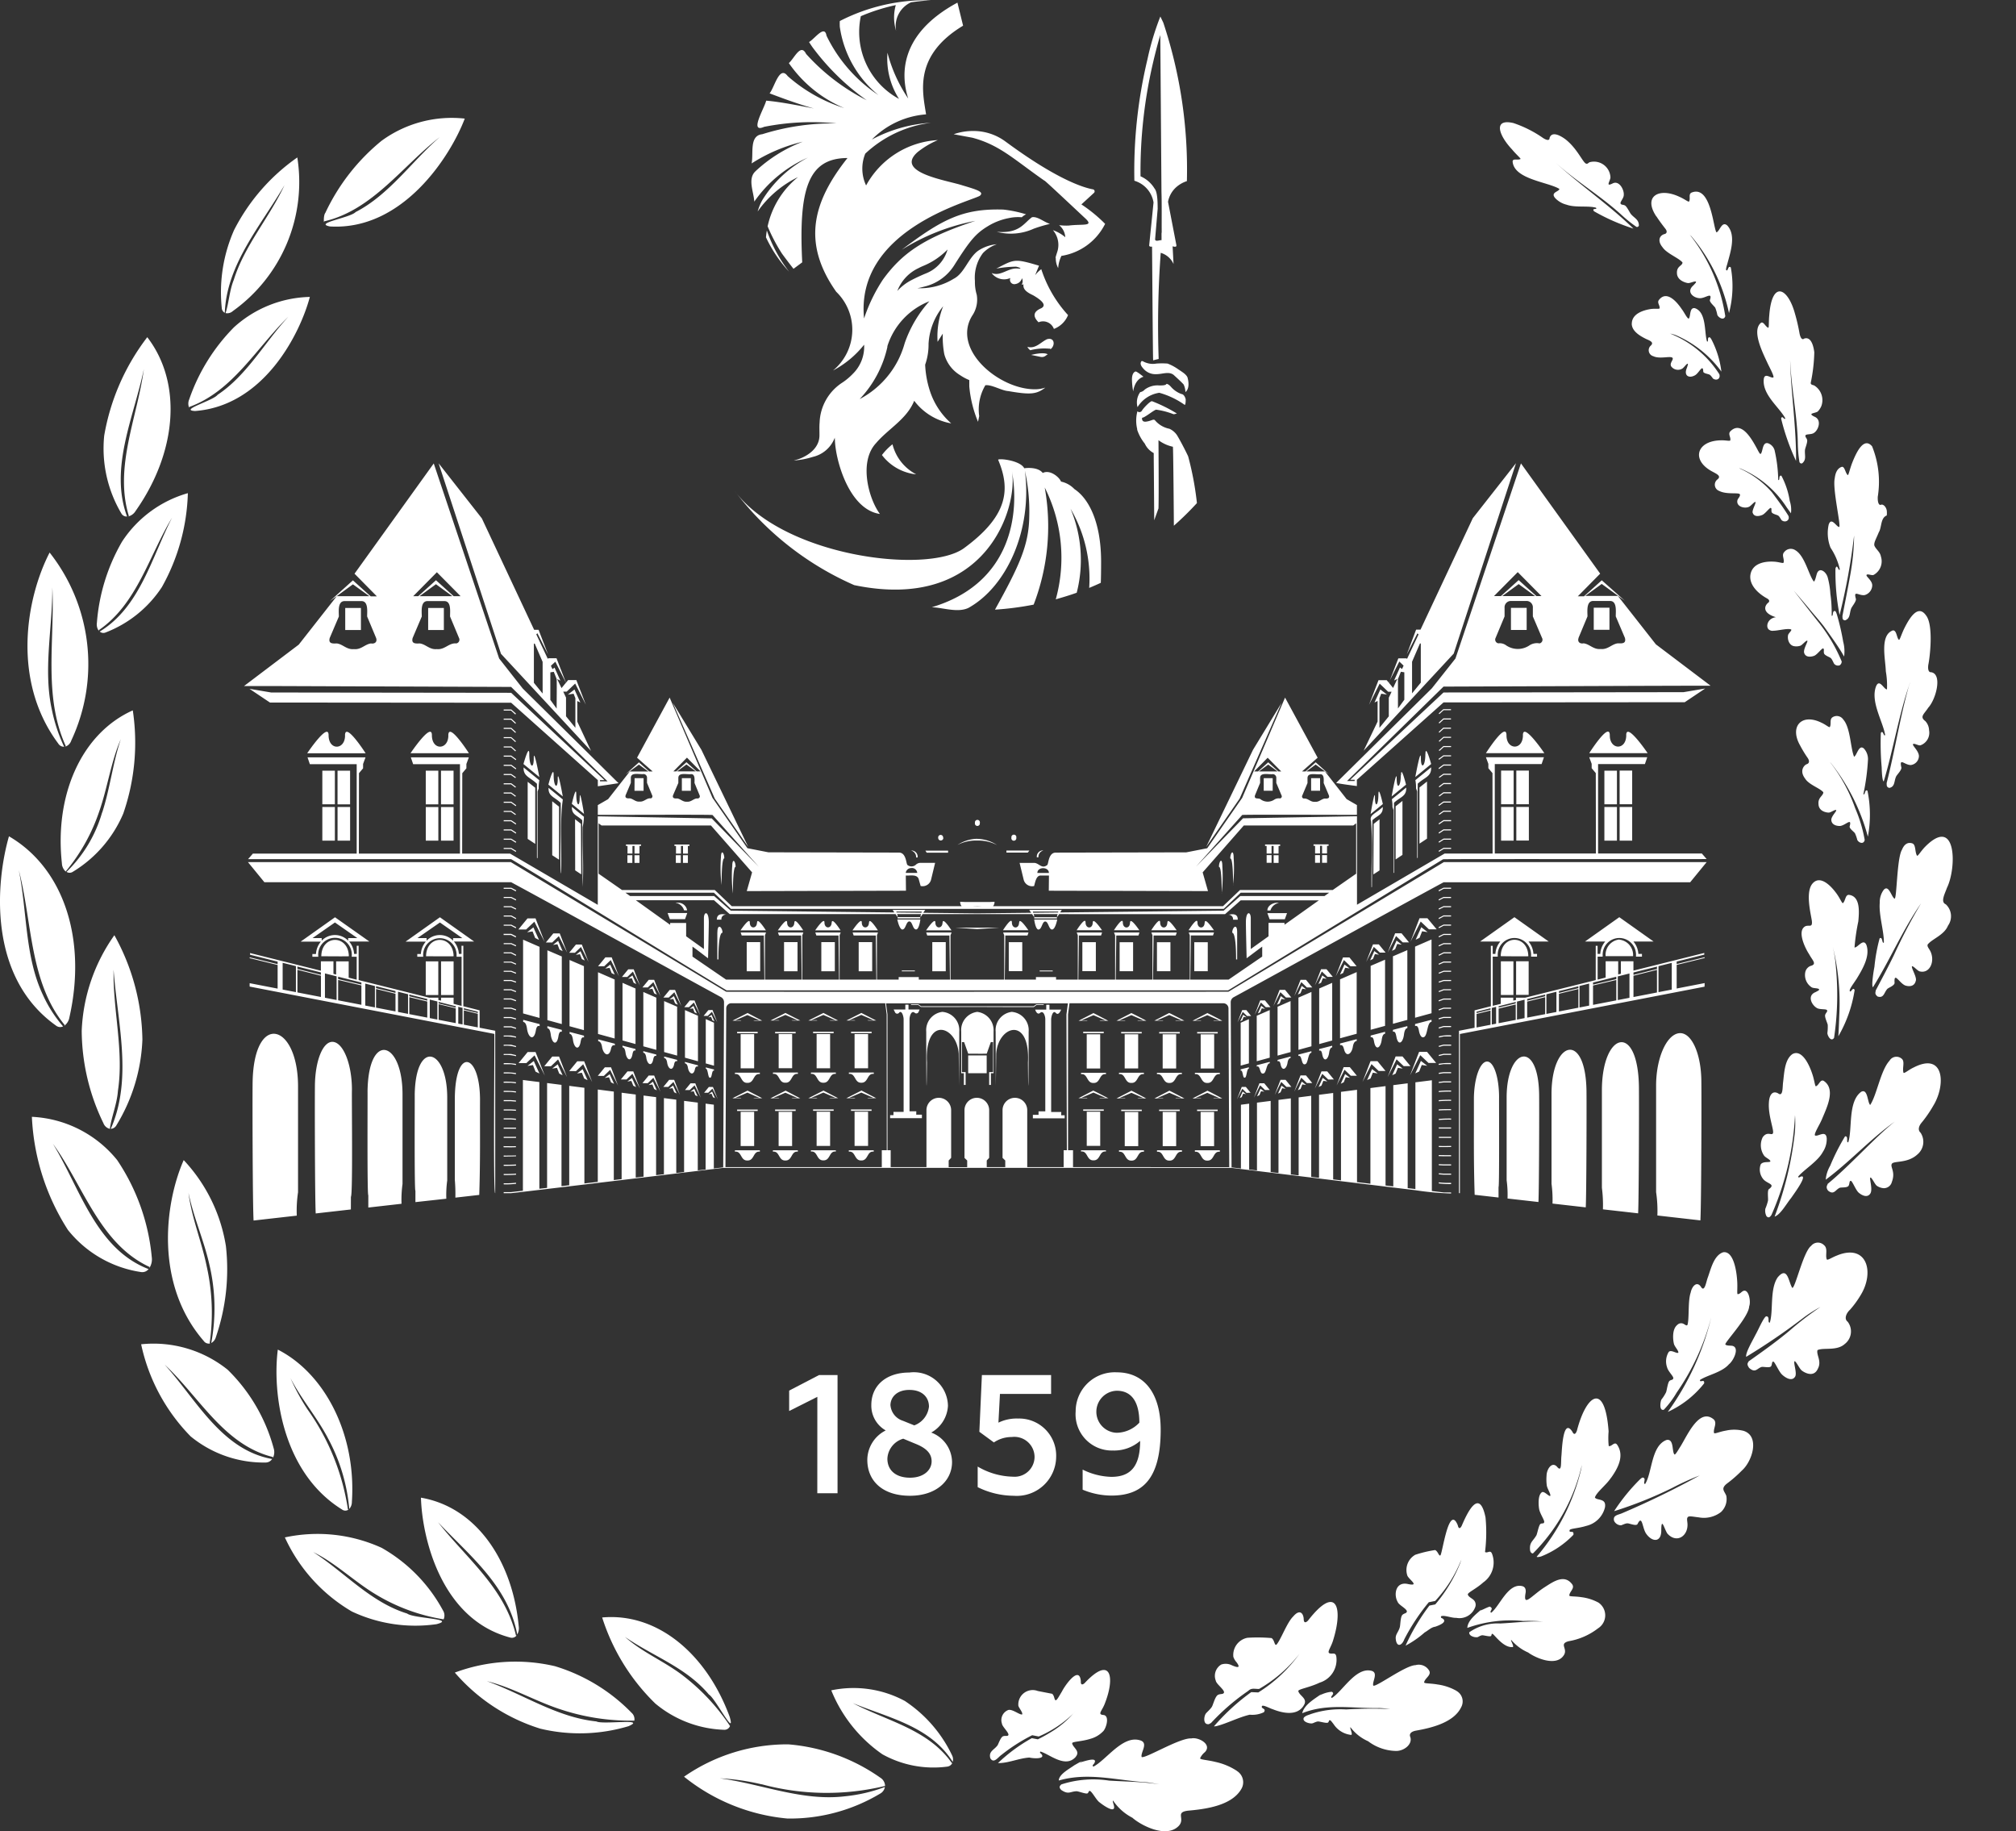<svg xmlns="http://www.w3.org/2000/svg"
    width="98" height="89.001">
    <rect width="100%" height="100%" fill="#333333" stroke="none"/>
    <g data-name="Raggruppa 279" fill="#ffffff">
        <g data-name="Raggruppa 277">
            <path data-name="Tracciato 263"
            d="m29.355 52.287.305-.292.384.762-.342-.887h-.3l-.343.416Zm.044.1.206-.032.1.247.145.07-.211-.47Zm.862-1.49c.08.012.118.087.144.236.042.372.272.514.343.084.026-.136.07-.188.144-.158v-.079l-.632-.164Zm.632-2.857-.632-.275v2.8l.632.173Zm-.151-.637-.212.165.184-.028.088.22.129.063Zm39.436 2.512h.36v-.052h-.363l-.241.074.012.05Zm-39.723 2.546.289-.276.364.72-.324-.838h-.28l-.323.393Zm.041.1.195-.03.093.233.137.067-.2-.444Zm1.409-4.076-.632-.276v2.64l.632.173Zm-1.1-1.378h-.265l-.306.372h.26l.273-.261.343.681Zm39.374 3.711h.363v-.052h-.368l-.235.064.01.051Zm0 .448h.363v-.052h-.368l-.235.056.009.052Zm-41.1-.667c.1.015.152.1.185.26.053.394.345.564.439.107.032-.146.1-.195.185-.16v-.083l-.809-.21Zm40.864-.23.008.052.231-.052h.363v-.052a1.9 1.9 0 0 0-.609.052Zm-44.3-5.737-.443.539h.376l.4-.378.5.986-.443-1.147Zm1.2 7.3.232-.036.111.279.164.08-.239-.531Zm.367-6.569h-.313l-.362.44h.308l.323-.308.407.806Zm42.736 9.938h.6v-.053h-.6Zm-43.161-3.485.345-.329.434.86-.387-1h-.332l-.387.47Zm-.751-.688h-.384l-.443.539h.378l.4-.378.5.986Zm-.606-1.877.8.219v-3.455l-.8-.348Zm.213 2.551.266-.041.127.319.188.091-.274-.607Zm1.491-6.08-.251.2.217-.034.1.26.153.075Zm-.929-.045-.273-.608-.307.239.266-.042.127.319Zm-1.35 10.081.226-.006v-.05c-.136.008-.458 0-.6 0v.052Zm4.217-5.509.809.221v-2.868l-.809-.352Zm-4.585 5.053h.6v-.053h-.6Zm2.825-8.819-.7-.3v3.394l.7.191Zm-.7 3.488c.091.014.13.1.16.282.047.453.3.614.379.092.029-.164.075-.23.16-.2v-.095l-.7-.181Zm-2.125 4.883h.6v-.052h-.6Zm3.516-2.8.349-.333.439.87-.391-1.013h-.338l-.391.475Zm-.311-1.81c.09.013.13.1.16.27.047.428.3.587.379.092.028-.155.076-.217.16-.184v-.09l-.7-.181Zm.529-4.018-.228.178.2-.031.094.237.14.068Zm.064-.324h-.285l-.329.4h.28l.294-.28.37.733Zm1.137 1.168.213-.033.1.255.15.073-.219-.487Zm-1.369 5.1.235-.036.112.281.165.08-.241-.536Zm1.684-5.644h-.307l-.355.432h.3l.316-.3.4.789Zm40.442 5.63h.363v-.052h-.366l-.235.034.006.052Zm0 .448h.363v-.052h-.365l-.235.028v.052Zm-44.745-2.94c.1.015.149.111.183.3.053.476.344.656.435.106.032-.173.088-.24.183-.2v-.1l-.8-.207Zm45.108 5.13h-.6v.052h.6Zm-42.155-7.841-.7-.3v3.22l.7.191Zm2.886 4.207c.079.012.118.083.144.224.042.349.271.488.343.084.025-.128.072-.176.144-.147v-.073l-.632-.164Zm38.9.555h.363v-.052a2.739 2.739 0 0 0-.6.038l.007.052Zm-50.652 6.787a5.622 5.622 0 0 1 .048-.962v-4.389c-.014-2.583-1.657-3.026-1.7-.129.007.112-.025 5.122.037 5.063v.6Zm50.413-12.557.016.048.231-.106h.359v-.052h-.363Zm.606-.559h-.363l-.244.121.018.048.23-.116h.358Zm-.358-.4h.358v-.052h-.363l-.244.126.019.048Zm-38.439 2.932-.212.165.184-.028.088.22.129.063Zm38.209-3.255.23-.125h.358v-.052h-.363l-.244.131Zm.23 1.669h.358v-.052h-.363l-.244.122.018.048Zm0 1.794h.359v-.052h-.363l-.242.092.015.049Zm-.245-.422.013.051.232-.077h.36v-.052h-.363Zm.245-.923h.359v-.053h-.363l-.243.107.016.048Zm0 .448h.359v-.052h-.363l-.242.095.015.049Zm-.248-3.074.018.048.23-.114h.358v-.052h-.363Zm-45.859 13.83v-7.727c.005 0 0-.165 0-.165l-.759-.147v-.844l-.791-.2v-2.938h-.088v.393h-.13a1.017 1.017 0 0 0-.24-.6h.984l-1.664-1.179-1.67 1.184h.984a1.017 1.017 0 0 0-.24.6h-.174v.134h.289a.813.813 0 1 1 1.621-.067v.067h.244v2.389l-.389-.1v-.3h-.61v.144l-.131-.032v-.112h-.448l-3.428-.855v-1.666h-.091v.393h-.13a1.012 1.012 0 0 0-.24-.6h.984l-1.671-1.179-1.67 1.184h.984a1.014 1.014 0 0 0-.239.6h-.175v.134h.289a.817.817 0 1 1 1.621 0h.244v1.117l-.389-.1v-.793h-.61v.641l-.131-.033v-.608h-.61v.456l-1.864-.465-1.579-.394v.082l1.34.335v.122l-1.36-.332v.041l1.36.332v1.148l-1.36-.264v.165l11.893 2.3c.023-.004-.067 7.836.044 7.739Zm-2.048-12.269a.892.892 0 0 0-1.287 0v-.126h-.446l1.093-.758 1.089.759h-.449Zm-5.1 0a.892.892 0 0 0-1.287 0v-.126h-.446l1.09-.759 1.089.759h-.446Zm-2.54 2.5-.645-.125v-1.3l.645.161Zm1.216.236-1.143-.221v-1.1l1.143.287Zm0-1.076-1.143-.286v-.116l1.143.285Zm.762 1.223-.567-.11v-1.182l.567.142Zm1.205.233-1.131-.219v-.99l1.131.267Zm0-.984-1.131-.267v-.114l1.131.283Zm.657 1.111-.469-.091v-1.066l.469.117Zm1 .194-.945-.183v-.907l.945.231Zm0-.9-.945-.231v-.093l.945.236Zm.61 1.02-.487-.095v-.982l.487.122Zm.935.181-.873-.169v-.825l.873.213Zm0-.824-.873-.213v-.083l.873.218Zm.491.919-.369-.071v-.9l.369.092Zm.893.173-.831-.161v-.759l.831.2Zm0-.755-.831-.2v-.074l.831.208Zm.332.819-.209-.04v-.817l.209.052Zm.74.144-.679-.132v-.696l.679.166Zm0-.7-.679-.165v-.067l.679.17Zm-6.168 8.931c.1-.077.033-4.962.05-5.2 0-1.211-.4-2.252-.9-2.325s-.9.907-.9 2.188c-.009.807 0 5.453.039 6.148l1.709-.194Zm-.1-11.688c-.017-1.063-1.33-1.056-1.339 0-.005-.002 1.344.012 1.335-.002Zm5.092 1.884v-1.635h-.61v1.635Zm0-1.884c-.017-1.063-1.33-1.056-1.339 0 .001-.002 1.349.011 1.34-.002Zm48.487-2.883h-.363l-.244.123.018.048.23-.119h.358Zm-56.11 15.488a6.1 6.1 0 0 1 .061-1.136v-5.179c-.019-3.045-2.148-3.608-2.208-.167-.012.883 0 5.961.047 6.72Zm8.87-1.007c.055-1.721.032-2.92.037-4.636-.008-2.243-1.193-2.573-1.224-.093v4a8.28 8.28 0 0 1 .026.861ZM15.933 69.88a8.808 8.808 0 0 1 1.045 3.452.5.5 0 0 0 .127-.337c.222-3.277-1.307-6.241-3.6-7.406-.268 2.073.2 5.957 3.12 7.77a.265.265 0 0 0 .323 0h-.035a11.254 11.254 0 0 0-1.959-4.857 10.426 10.426 0 0 1-.835-1.529c.541 1.041 1.266 1.869 1.814 2.904Zm54.245-21.3h.359v-.052h-.363l-.242.088.014.05Zm-48.482 9.676a5.208 5.208 0 0 1 .044-.888v-4.056c-.013-2.384-1.537-2.795-1.58-.12.006.1-.023 4.741.034 4.674v.555Zm-1-9.9h.61v-1.635h-.61Zm49.842-5.216h-.363l-.244.129.019.048.23-.124h.358Zm-.36 5.884h.36v-.052h-.363l-.241.083.013.05Zm-37.893 2.393c.078.012.119.08.144.213.042.326.271.463.343.083.025-.12.073-.163.145-.135v-.069l-.632-.164Zm.473-3.008-.212.165.184-.028.088.22.129.063Zm.059-.3h-.264l-.306.372h.26l.273-.26.344.68Zm-.332 4.713.252-.241.317.629-.282-.731h-.244l-.283.344Zm37.449-3.335.011.051.229-.066h.363v-.052h-.368Zm-37.412 3.422.17-.027.081.2.12.058-.174-.387Zm-1.033-.269.273-.261.344.681-.306-.792h-.265l-.306.372Zm.311-5.022h-.265l-.306.372h.26l.273-.26.344.68Zm1.116 1.308-.632-.275v2.477l.632.173Zm1.518.165-.231.28h.2l.205-.2.259.512-.23-.6Zm-2.906 3.642.184-.028.088.22.129.063-.189-.42Zm2.924.443.139-.021.066.166.1.047-.142-.315Zm-.144-1.495.4.11v-2.089l-.4-.175Zm.422-2.048-.142-.316-.16.124.138-.021.066.166Zm-.073 3.193h-.2l-.23.28h.2l.206-.2.258.512Zm-.349-.893c.116.009.1.451.2.441.112.044.081-.388.2-.339v-.06l-.4-.1Zm-.509.715h-.232l-.269.327h.228l.24-.229.3.6Zm-.239.41.162-.025.077.193.114.055-.166-.368Zm-.03-4.436-.268.327h.228l.24-.229.3.6-.268-.7Zm.346.633-.166-.369-.186.145.161-.025.077.194Zm-.581 2.421c.076.011.119.076.144.2.041.3.27.436.343.083.025-.112.075-.15.144-.123v-.064l-.632-.164Zm23.534-2.443-.715.37h.423v-.016h-.288l.591-.258.591.258h-.286v.016h.424c-.004-.001-.732-.384-.738-.371Zm-15.568 6.736c.336-.042.259.441.605.428.347.012.27-.471.606-.428v-.067h-1.211Zm-16.776-1.567h.361l.235.019v-.052l-.236-.019h-.36Zm15.547-5.176-.734.372h.424c.025-.035-.262-.009-.288-.016l.591-.258.59.258h-.288c-.028.037.422.007.424.016s-.715-.367-.721-.368Zm2.166 6.463v-1.661h-.656v1.661Zm0-3.773v-1.661h-.656v1.661Zm-.321 1.083-.734.372h.424c.025-.035-.263-.008-.288-.016l.59-.258.591.258h-.288c-.028.036.422.007.424.016Zm-2.457-.808c.336-.043.259.441.606.428.347.012.269-.471.605-.428v-.067H39.42Zm2.951-2.048h-1v.068h1Zm-2.951 5.821c.336-.043.259.441.606.428.347.012.269-.471.605-.428v-.062H39.42Zm14.235-5.821h-1v.068h1Zm-13.13 3.773h-1v.068h1Zm-.172-2v-1.661h-.656v1.661Zm0 3.773v-1.661h-.656v1.661Zm.172-5.546h-1v.068h1Zm-.493 2.856-.734.372h.424c.025-.035-.262-.008-.288-.016l.591-.258.59.258h-.288c-.028.036.422.007.424.016s-.715-.369-.721-.369Zm5.793-3.825a.894.894 0 0 0-.8.963c0 .266.006 4.61.034 1.5-.117-2.3 1.461-1.793 1.545-.422l.018 1.541.009-2.623a.894.894 0 0 0-.808-.956Zm1.7 0a.892.892 0 0 0-.8.961v2.021h.13v.57h.085v-.624h-.181v-1.458h.107l.2.563s.455.006.45 0c-.007.009.45 0 .45 0l.2-.563h.108v1.458h-.189v.624h.084v-.57h.13v-2.021a.9.9 0 0 0-.775-.956Zm1.674 0a.894.894 0 0 0-.8.963l.009 2.623.018-1.541c.084-1.371 1.662-1.876 1.544.422.028 3.107.034-1.241.034-1.5a.894.894 0 0 0-.807-.964Zm-7.934 3.017c.336-.042.259.441.605.428.347.012.27-.471.606-.428v-.067h-1.211ZM51.59 54.04h-.492v-4.5c0-.111.075-.445.212-.329.124.16.227-.032.273-.145h-.568v-.236h-.155v.236h-.538c.033.113.128.269.247.151.164-.123.246.189.244.317v4.477h-.328v.168h-.276v.17h1.545v-.147h-.169Zm2.065-.124h-1v.068h1Zm-.512-.915-.715.37h.423v-.016h-.288l.591-.258.59.258h-.286v.016h.424c-.008.007-.737-.38-.742-.369Zm.34 2.687v-1.661h-.655v1.661Zm-.933.275c.336-.043.259.441.606.428.347.012.269-.471.605-.428v-.061H52.55Zm-7.783-7.026c0 .007 2.744 0 2.746 0v-.034h-2.738s-.132-.093-.136-.1h-.354v.034h.345Zm5.493 0 .132-.1h.345v-.034h-.352s-.134.094-.136.1h-2.735v.034s2.741.011 2.743.005Zm-8.382.288-.734.372h.424c.025-.035-.263-.009-.288-.016l.59-.258.591.258h-.288c-.028.037.422.007.424.016s-.712-.366-.722-.367Zm5.186 2.932h.9v-.865h-.9Zm-9.489.033c.336-.043.259.441.606.428.347.012.269-.471.605-.428v-.067h-1.211Zm6.967 1.816h-.329v-4.477c0-.13.081-.437.244-.317a.118.118 0 0 0 .2-.044l.045-.107h-.539v-.236h-.154v.236h-.568l.065.13a.116.116 0 0 0 .208.015c.136-.12.215.224.212.329v4.5h-.493v.161h-.163v.145h1.545v-.17h-.276Zm-6.355-4.781-.734.372h.424c.025-.035-.263-.009-.288-.016l.591-.258.59.258h-.285c-.028.037.422.007.424.016s-.718-.366-.724-.367Zm46.845 14.254c.092-.231-.032-.936-.345-.709-.067.053-.137.126-.214.124-.049 0 0-.312-.028-.666-.043-.64-.229-1.452-.686-1.368-.463.159-.6.855-.755 1.263-.071.209-.147.693-.317.417-.2-.3-.44-.031-.5.275-.145.415-.062 1.247-.156 1.571-.044.062-.1 0-.176-.04a.255.255 0 0 0-.319.042c-.284.225-.2.795-.162.93s.228.323.212.416c-.059.08-.356-.169-.471-.026a.877.877 0 0 0-.075.745c.053.206.324.44.3.533s-.093.054-.179.12-.126.418-.169.551a1.974 1.974 0 0 1-.225.355c-.048.064-.135.569.113.5a4.493 4.493 0 0 0 .625-.835 11.42 11.42 0 0 0 1.682-3.668 13.011 13.011 0 0 1-2.114 4.608 4.765 4.765 0 0 0 1.767-1.387c.03-.248-.23 0-.2-.168.358-.236 1.066-.366 1.406-.761.222-.169.553-.846.136-.9-.122-.009-.263 0-.313-.066-.002-.133 1.14-1.333 1.161-1.851Zm-.913-42.523c-.135.138.027.283-.008.443-.011.052-.211-.008-.452 0-1.195.016-1.477.983-.385 1.537.178.1.413.2.216.361a.322.322 0 0 0 .086.563c.363.184.934.064 1 .159.04.106-.1.2-.12.3-.061.312.364.409.562.312.094-.035.26-.258.317-.236.034.075-.2.435-.126.545.074.193.32.147.463.084s.353-.361.409-.339.015.1.038.194.239.132.315.175.145.205.179.232c.167.132.406.008.325-.215-.223-.37-.527-.776-.8-1.143a4.53 4.53 0 0 0-1.61-1.177c.015.007.057.012.086.023a4.965 4.965 0 0 1 2.242 1.888l.205.284a1.364 1.364 0 0 0-.059-.6 3.872 3.872 0 0 0-.408-1.228c-.155-.028-.05.237-.152.21a7.054 7.054 0 0 0-.178-1.449.509.509 0 0 0-.319-.338c-.286-.071-.241.415-.357.517-.029.026-.087-.078-.169-.236-.24-.441-.757-1.407-1.303-.862Zm-1.461 38.353c.045-.731.059-5.867.047-6.72 0-1.4-.494-2.465-1.1-2.375s-1.1 1.228-1.1 2.542v5.179a6.2 6.2 0 0 1 .062 1.136Zm-44.151-7.395v-1.661h-.655v1.661Zm38.578 6.762c.035-.616.045-4.945.036-5.664-.045-2.893-1.688-2.458-1.7.129v4.389a5.82 5.82 0 0 1 .048.962Zm-2.3-.26c.032-.569.042-4.566.034-5.229-.042-2.671-1.566-2.268-1.58.12v4.051a5.32 5.32 0 0 1 .044.888Zm4.846.55c.037-.669.048-5.367.039-6.148-.047-3.139-1.782-2.676-1.8.137v4.771a6.493 6.493 0 0 1 .05 1.046Zm3.234-11.19-1.36.264v-1.148l1.36-.332v-.041l-1.36.332v-.122l1.341-.335v-.082l-3.443.859v-.456h-.61v.608l-.131.033v-.641h-.61v.793l-.389.1v-1.116h.244v-.067a.811.811 0 1 1 1.621 0v.067h.289v-.134h-.175a1.012 1.012 0 0 0-.24-.6h.983l-1.669-1.184-1.669 1.184h.984a1.018 1.018 0 0 0-.24.6h-.13v-.393h-.091v1.666l-3.429.855h-.448v.112l-.131.032v-.144h-.61v.3l-.223.056h-.008l-.158.04v-2.39h.244v-.067a.811.811 0 1 1 1.621 0v.067h.289v-.134h-.175a1.014 1.014 0 0 0-.24-.6h.984l-1.669-1.184-1.669 1.184h.984a1.012 1.012 0 0 0-.239.6h-.13v-.393h-.091v2.937l-.791.2v.846l-.759.147v7.891h.045v-7.735l11.893-2.3Zm-10.409 2.026-.679.132v-.658l.679-.166Zm0-.735-.679.165v-.063l.679-.17Zm.271.683-.209.04v-.806l.209-.052Zm.954-.185-.831.161v-.711l.831-.2Zm0-.8-.831.2v-.063l.831-.208Zm.43.714-.369.071v-.875l.369-.092Zm1-.193-.873.169v-.781l.873-.213Zm0-.868-.873.213v-.078l.873-.218Zm.548.762-.487.095v-.955l.487-.122Zm1.067-.207-.945.183v-.859l.945-.231Zm0-.949-.945.231v-.087l.945-.236Zm.524.847-.469.091v-1.045l.469-.117Zm1.32-.255-1.131.219v-.942l1.131-.267Zm0-1.032-1.131.267v-.1l1.131-.283Zm.64.908-.567.11v-1.15l.567-.142Zm1.337-.259-1.142.221V47.42l1.142-.287Zm0-1.141-1.142.286v-.117l1.142-.285Zm.719 1-.645.125v-1.262l.645-.161Zm8.966-.487c.286-.472.688-1.117.5-1.671-.147-.368-.436.137-.582.111a10.016 10.016 0 0 1 .185-1.268c.039-.44.111-1.218-.455-1.288-.181-.012-.165.284-.291.4-.041.036-.139-.226-.311-.461-.312-.431-.812-.9-1.168-.491s-.089 1.452-.036 1.8c.055.436-.2.123-.4.343-.269.279.082 1.012.27 1.294.16.3.4.484.068.569a.418.418 0 0 0-.251.284.71.71 0 0 0 .3.751c.09.064.338.032.369.107.015.038-.074.075-.171.129-.422.164-.2.621.056.77.14.093.47.036.5.113s-.05.107-.089.216.094.371.122.49a2.265 2.265 0 0 1-.017.4c0 .123.175.456.325.236a14.244 14.244 0 0 0 .09-3.425 6.546 6.546 0 0 0-.266-1.434 11.412 11.412 0 0 1 .428 3.782c-.011.336-.023.678-.045 1a6.418 6.418 0 0 0 .793-2.247c-.09-.19-.186.173-.24.039-.018-.1.225-.401.313-.552Zm-1.247-20.986a3.12 3.12 0 0 1 .451 1.053c-.068.135-.118-.32-.212-.044a10.8 10.8 0 0 0 .2 2.261 30.8 30.8 0 0 0 .706-3.866 11.333 11.333 0 0 1-.192 1.946c-.115.647-.26 1.362-.376 1.974.012.078-.023.191.13.205.272-.1.2-.358.306-.6.052-.1.229-.312.222-.435-.136-.467.129-.148.425-.193a.506.506 0 0 0 .367-.47c0-.243-.318-.437-.277-.508s.25.036.34 0a.755.755 0 0 0 .357-.9c-.04-.233-.259-.356-.32-.539-.02-.155.094-.323.218-.635.148-.234.077-.7.387-.816a.986.986 0 0 0 .005-.185c0-.176-.145-.378-.281-.339-.093.044-.173-.076-.161-.383a4.609 4.609 0 0 0-.275-2.453c-.394-.464-.747.242-.967.8-.12.307-.18.631-.22.594-.123-.111-.144-.447-.3-.393-.2.07-.3.282-.329.555-.116.485.3 2.252.22 2.36-.066.012-.161-.122-.256-.2s-.19-.114-.259.089a1.926 1.926 0 0 0 .091 1.122Zm2.216 6.725c-.291.737.323 1.7.438 2.373-.074.116-.092-.263-.209-.1a13.257 13.257 0 0 0 .04 1.666c.012.393.04.667.1.693.468-1.56.73-3.22 1.263-4.759.064-.17-.044.128-.055.173-.423 1.514-.68 3.165-1.066 4.666.01.086-.027.195.13.235.291-.06.22-.338.338-.569.06-.1.252-.288.25-.414-.118-.511.144-.134.451-.128a.45.45 0 0 0 .4-.43c0-.256-.331-.515-.287-.583s.264.08.36.054a.645.645 0 0 0 .42-.73.673.673 0 0 0-.184-.448c-.284-.213-.062-.332.145-.651.375-.406.7-1.63.141-1.723-.1.013-.175-.09-.139-.359.088-.428.253-1.94-.109-2.4-.387-.554-.795.1-1.055.623-.146.293-.228.6-.267.56-.112-.1-.1-.462-.288-.457-.654.224-.36 1.409-.346 1.988a3.961 3.961 0 0 1 .056.878c-.143.016-.363-.536-.526-.158Zm-.4 7.307a5.774 5.774 0 0 0-.021-2.221c-.14-.1-.108.241-.2.165a10.655 10.655 0 0 0 .225-1.691.758.758 0 0 0-.2-.528c-.248-.217-.339.344-.476.4-.178-.424-.173-1.417-.529-1.813a.377.377 0 0 0-.512-.109c-.166.1-.055.33-.136.474-.026.051-.19-.109-.416-.209-.955-.468-1.561.183-1.028 1.114a5.645 5.645 0 0 0 .373.613c.1.159.056.257-.053.292s-.379.3-.084.694c.189.31.727.469.89.671 0 .171-.263.246-.235.565.007.373.4.424.5.423s.308-.163.358-.121-.263.313-.233.5c.026.225.271.277.424.271.27-.027.592-.438.464.031 0 .108.2.241.258.32a1.773 1.773 0 0 1 .115.328c.079.148.313.227.36 0a6.82 6.82 0 0 0-.462-1.54 7.948 7.948 0 0 0-1.171-2.177l-.07-.074c.012.015.049.044.072.068a9.894 9.894 0 0 1 1.783 3.554Zm-2.249 13.777c.228-.559.718-1.489.1-1.9-.168-.089-.228.208-.376.263-.047.018-.072-.281-.174-.585-.181-.555-.538-1.214-.969-.98-.394.274-.4.963-.459 1.4-.025.226 0 .687-.232.513-.262-.149-.438.045-.455.466-.038.608.255 1.314.2 1.463s-.272-.12-.5.2a.882.882 0 0 0 .061.884c.064.105.3.192.311.28s-.371-.021-.473.166a.73.73 0 0 0 .109.682c.187.261.656.249.283.519-.068.089-.022.412-.032.543a2.491 2.491 0 0 1-.13.4.564.564 0 0 0 .058.367c.124.125.189-.006.236-.058a13.684 13.684 0 0 0 1.148-4.857 5.518 5.518 0 0 1-.01.859 16.538 16.538 0 0 1-.982 4.072c.292-.1.565-.614.8-.9.123-.181.868-1.183.46-1.039-.054.031-.106.07-.112-.009.293-.348.948-.727 1.2-1.2a1.122 1.122 0 0 0 .185-.657c-.038-.433-.445-.051-.573-.142-.051-.089.248-.555.323-.749Zm-.375-26.162c-.247-.292-.434-1.248-.9-1.524a.4.4 0 0 0-.54.084c-.147.146.014.333-.035.514-.016.057-.213-.031-.466-.044-.456-.028-1.078.08-1.15.666-.053.51.438.921.832 1.132.087.058.107.113.057.182-.209.148-.333.511.353.719-.427.056-.512.5-.323.614a.276.276 0 0 0 .206.044c.223 0 .739-.141.867-.054.016.061-.14.177-.158.268-.044.215.06.5.293.536a.622.622 0 0 0 .3-.02c.1-.033.282-.273.34-.246s-.211.415-.148.6c.074.224.333.192.486.133s.379-.386.438-.356.013.118.036.228.248.176.325.235.144.256.178.291a.246.246 0 0 0 .259.066.224.224 0 0 0 .1-.188 7.879 7.879 0 0 0-1.154-1.942c-.2-.25-1.169-1.492-1.175-1.5s.686.8.775.912c.244.3.55.627.771.941.292.415.661.915.9 1.351a1.831 1.831 0 0 0-.044-.719 11.728 11.728 0 0 0-.312-1.344c-.046-.121-.063-.184-.149-.136-.061.056-.021.247-.1.215a6.548 6.548 0 0 0-.063-1.065 3.831 3.831 0 0 0-.13-.8c-.082-.29-.429-.531-.535-.148-.044.147-.073.307-.137.356Zm-2.276-10.664c.08.185.344.654.308.736-.109.08-.453-.287-.474.131-.042.732.75 1.316 1.048 1.856-.029.141-.149-.186-.2.019a10.868 10.868 0 0 0 .724 2.055c.025-1.544-.272-3.6-.285-4.9.048 1.33.342 2.669.371 4a6.41 6.41 0 0 0 .081.961s.051.1.139.051c.216-.188.1-.394.131-.663.024-.114.134-.375.1-.479s-.1-.13-.077-.208.3-.032.416-.126c.212-.134.39-.633.021-.784-.353-.174 0-.153.155-.249a.854.854 0 0 0 .181-.273.837.837 0 0 0-.349-.995c-.087-.035-.148-.025-.172-.113a8.131 8.131 0 0 0 .176-1.5c-.053-.421-.2-.766-.492-.666-.082.068-.17.013-.224-.244a9.184 9.184 0 0 0-.233-1c-.342-1.224-1.106-1.6-1.239.1-.033.326-.008.631-.052.617-.136-.044-.237-.34-.364-.23-.423.367.048 1.349.31 1.904Zm-47.223 36.32h-1v.068h1Zm-1.106 2.048c.336-.043.259.441.606.428.347.012.269-.471.605-.428v-.068h-1.211Zm-1.233-6.738-.734.372h.424c.025-.035-.262-.009-.288-.016l.591-.258.59.258h-.288c-.028.036.422.007.424.016s-.713-.373-.719-.374Zm2.339.917h-1v.068h1Zm-2.952 2.048c.336-.043.259.441.606.428.347.012.269-.471.605-.428v-.067h-1.211Zm2.458.808-.734.372h.424c.025-.035-.263-.008-.288-.016l.591-.258.59.258h-.282c-.028.036.422.007.424.016s-.718-.375-.724-.375Zm.321 2.69v-1.661h-.655v1.661Zm-1.845 0v-1.661h-.656v1.661Zm.172-1.773h-1v.068h1Zm-1.106 2.048c.336-.043.259.441.606.428.347.012.269-.471.605-.428v-.068h-1.211ZM72.12 76.891a1.184 1.184 0 0 0 .41-1.378c-.084-.214-.213-.011-.341-.087a7.646 7.646 0 0 0 .023-1.686c-.3-1.446-.876-.248-1.158.414-.09.173-.158.124-.19-.03-.431-1.048-.737 1.32-.843 1.463-.073.06-.115-.192-.258-.257a5.827 5.827 0 0 0-.968.231.853.853 0 0 0-.379 1.019c.09.192.62.529.018.4s-.692.532-.491.871c.054.153.434.321.448.463-.018.1-.112.075-.213.161s-.1.46-.128.59c-.064.259-.228.355-.2.591.043.416.3.329.415.01a10.1 10.1 0 0 1 1.19-1.8l.311-.062a6.394 6.394 0 0 0 1.276-2.023c-.019.054-.045.148-.072.215a7.282 7.282 0 0 1-1.2 1.976l-.285.057a9.983 9.983 0 0 0-1.159 1.948 4.758 4.758 0 0 0 .929-.643c.18-.1.319-.254.515-.278.29-.1.579-.247.356-.4-.049-.021-.1-.032-.073-.107.143-.071.523.091.732.075a.815.815 0 0 0 .919-.5.324.324 0 0 0-.107-.4c-.1-.078-.215-.131-.243-.228s.4-.272.766-.608ZM36.339 53.002l-.734.372h.424c.025-.035-.262-.008-.288-.016l.591-.258.59.258h-.288c-.028.036.422.007.424.016Zm.321-1.083v-1.661h-.656v1.661Zm.172-1.773h-1v.068h1Zm5.536 3.773h-1v.068h1Zm-17.883-6.242h.36l.232.077.012-.051-.235-.078h-.369Zm0-.448h.359l.231.092.015-.049-.235-.093h-.37Zm0-.448h.359l.231.1.016-.048-.235-.1h-.371Zm0 2.242h.36l.232.081.013-.05-.235-.082h-.37Zm0-2.691h.358l.231.118.018-.048-.235-.12h-.372Zm0 2.243h.359l.232.085.014-.05-.235-.087h-.37Zm0-.448h.359l.231.089.015-.049-.235-.091h-.37Zm0-2.243h.358l.231.106.017-.048-.235-.108h-.371Zm.607-2.615-.235-.126h-.372v.052h.358l.23.124Zm-.607.372h.358l.231.119.018-.048-.235-.121h-.372Zm0 .449h.358l.231.114.018-.048-.235-.116h-.372Zm0 .9h.358l.23.121.019-.048-.235-.124h-.372Zm0-.448h.358l.23.125.02-.047-.235-.128h-.372Zm0 .9h.358l.231.116.011-.056-.235-.119h-.372Zm0 4.037h.357l.235.067.011-.051-.24-.068h-.363Zm0 7.626a5.956 5.956 0 0 0 .6-.017v-.052c-.138.017-.454.02-.6.017Zm.6-.9v-.052a17 17 0 0 1-.6.006v.052c.141-.009.456-.009.6-.018Zm-.6 1.352a4.143 4.143 0 0 0 .6-.025v-.052a4.134 4.134 0 0 1-.6.025Zm0-3.589h.361l.235.014v-.052l-.236-.014h-.36Zm0-.9h.361l.235.024v-.052a4.4 4.4 0 0 0-.6-.024Zm0 3.589c.143 0 .459 0 .6-.012v-.052a8.494 8.494 0 0 1-.6.012Zm0-3.14h.361l.235.019v-.052l-.236-.019h-.36Zm0-3.14a1.83 1.83 0 0 1 .593.052l.009-.052-.239-.053h-.363Zm0 .449a1.457 1.457 0 0 1 .592.063l.011-.051-.24-.065h-.363Zm0 .448a1.7 1.7 0 0 1 .593.056l.009-.052-.24-.056h-.362Zm0-1.346h.36l.232.072.012-.05-.235-.073h-.369Zm0 2.692h.36l.235.028v-.052a3.681 3.681 0 0 0-.6-.028Zm0-.9h.36l.235.038.006-.052a2.816 2.816 0 0 0-.6-.038Zm0 .449h.36l.235.034.005-.052a3.1 3.1 0 0 0-.6-.034Zm29.91.032c.335-.043.259.441.605.428.347.012.27-.471.606-.428v-.067h-1.211Zm.933-.276v-1.661h-.656v1.661Zm-.34-2.687-.715.37h.423v-.016h-.288l.59-.258.591.258h-.287v.016h.424c-.007-.006-.735-.389-.741-.376Zm.513.915h-1v.068h1Zm1.333 2.859-.715.37h.423v-.016h-.288l.591-.258.591.258h-.286v.016h.424c-.009-.004-.738-.391-.743-.38Zm.513.915h-1v.068h1Zm-.172 1.773v-1.661h-.655V55.7Zm-4.031-6.46-.715.37h.423v-.016h-.288l.591-.258.59.258h-.286c-.037.037.424.007.423.016s-.736-.391-.742-.378Zm-.593 2.963c.336-.042.259.441.606.428.347.013.269-.471.605-.428v-.067h-1.211Zm1.846 3.773c.335-.043.259.441.605.428.347.012.27-.471.606-.428v-.074h-1.211Zm.593-2.963-.715.37h.423v-.016h-.288l.59-.258.591.258h-.287c-.036.037.424.007.423.016s-.736-.392-.742-.381Zm.513.915h-1v.068h1Zm-.172 1.773V54.04h-.656v1.661Zm.912.275c.336-.043.259.441.606.428.347.012.269-.471.606-.428v-.074h-1.211Zm1.106-5.821h-1v.068h1Zm1.673 1.773v-1.661h-.655v1.661Zm-.34 1.086-.715.37h.418v-.016h-.288l.591-.258.591.258h-.287v.016h.424c-.006-.006-.731-.393-.74-.382Zm.513-2.859h-1v.068h1Zm-.513-.915-.715.37h.418v-.016h-.288l.591-.258.591.258h-.287v.016h.424c-.006-.008-.731-.391-.74-.378Zm-5.2 2.687v-1.661h-.655v1.661ZM68.8 57.842a14.2 14.2 0 0 0 1.739.16v-.052h-.363l-.572-.068v-5.383l-.8.1v5.186l-.375-.044v-5.094l-.7.089v4.922l-.376-.044v-4.83l-.736.094v4.649l-.651-.077v-4.488l-.779.1v4.3l-.38-.045v-4.2l-.687.088v4.035l-.38-.045v-3.942l-.611.078v3.792l-.38-.045v-3.7l-.6.076v3.552l-.38-.045v-3.459l-.666.085v3.295l-.38-.045v-3.2l-.4.051v3.1l-.456-.054-.04-8.005a.285.285 0 0 1 .13-.259c2.457-1.339 7.789-4.282 10.22-5.594h11.985l.8-.978H70.186l-4.382 2.636-6.088 3.662s-24.414.008-24.418 0l-10.47-6.3H12.052l.8.978h11.994c2.425 1.308 7.755 4.251 10.22 5.594a.286.286 0 0 1 .13.259l-.04 8.005-.456.054v-3.1l-.4-.051v3.2l-.38.045v-3.295l-.666-.085v3.459l-.38.045v-3.562l-.6-.076v3.7l-.38.045v-3.792l-.61-.078v3.942l-.38.045v-4.036l-.686-.088v4.2l-.38.045v-4.3l-.779-.1v4.488l-.651.077v-4.649l-.737-.094v4.83l-.376.044v-4.922l-.7-.089v5.094l-.376.044v-5.186l-.8-.1v5.383l-.572.065h-.362v.052h.363c.517-.049 9.491-1.134 10.31-1.229h24.707Zm-25.693-1.943h-.242v.821h-7.6l.038-7.7a.252.252 0 0 1 .228-.264h7.5l.071.541Zm8.754 0h-.156v.821h-1.77v-2.768a.6.6 0 0 0-1.2 0v2.319l.132.127v.322h-.9v-.322l.118-.129v-2.317a.6.6 0 0 0-1.2 0v2.321l.131.126v.322h-.9v-.322l.12-.13v-2.317a.6.6 0 0 0-1.2 0v2.768h-1.739v-.821h-.156v-6.6l-.07-.536h8.84l-.07.536Zm.3.821v-.821h-.242v-6.6l.071-.541h7.5a.252.252 0 0 1 .228.264l.037 7.7Zm5.925-4.518c.336-.043.259.441.606.428.347.013.269-.471.605-.428v-.067h-1.212Zm-1.846 0c.336-.043.259.441.606.428.347.012.269-.471.606-.428v-.067h-1.211Zm.934-.276v-1.661h-.655v1.661Zm13.367 2.434a5.712 5.712 0 0 0-.6.019v.052a5.416 5.416 0 0 1 .6-.019Zm-11.349-.433h-1v.068h1Zm-1.106 2.048c.336-.043.259.441.606.428.347.012.269-.471.605-.428v-.073h-1.212Zm.933-.275v-1.661h-.655V55.7Zm-25.722-4.298.632.173v-2.211l-.632-.275Zm-2.212-10.293c.082 0 .078.024.076-.069h-.733v.069h.076v.373h.24v-.373h.1v.373h.241Zm-.241.826h.241v-.374h-.241Zm2.355 0h.24v-.374h-.24Zm-2.7 0h.24v-.374h-.24Zm2.354 0h.241v-.374h-.241Zm29.3-.826c.083 0 .078.025.076-.069h-.733v.069h.076v.373h.24v-.373h.1v.373h.24Zm-.24.826h.24v-.374h-.24Zm-44.895-4.48h-.61v1.635h.61Zm42.917 5.563a6.963 6.963 0 0 0 .035-1.312c0-.476-.166-.258-.166.018.006.001.137-.122.137 1.295Zm-26.352-5.2h-.437v.613h.437Zm-.146 3.292c.083 0 .079.025.076-.069h-.728v.069h.076v.373h.241v-.373h.1v.373h.24Zm29.019 3.566.108-.3h-.955l.108.3Zm-31.613-6.245h.442v-.613h-.437Zm31.331 5.45c-.27-.049-.572.132-.564.369h.146a.525.525 0 0 1 .423-.37Zm-31.115-6.833-.643.579.643-.468.457.334h-.901l-1.055 1.345-.5.289v.472c.009.01 5.577-.019 5.577.01l2.251 2.518-2.289-2.354-5.54-.1v4.3l-4.262-2.488h-2.331l.006-3.908.2-.238v-.212l.119-.321h-2.82l.113.332h2.276v4.346h-4.916l.006-3.908.2-.238v-.212l.119-.321h-2.82l.113.332h2.277v4.346h-5.046l-.233.269h12.786c2.458 1.474 7.97 4.861 10.472 6.377h24.385c2.488-1.519 8-4.874 10.446-6.37.02-.021 12.786 0 12.812-.012l-.233-.269h-5.043v-4.346h2.276l.113-.332h-2.82l.119.321v.212l.2.238.006 3.908h-4.916v-4.346h2.276l.113-.332h-2.82l.119.321v.212l.2.238.006 3.908h-2.331l-4.261 2.488v-4.3l-5.54.1-2.289 2.354 2.249-2.515c0-.029 5.568 0 5.577-.01v-.472l-.5-.289-1.055-1.345H63.5l.457-.334.643.468-.643-.579-.493.444h-.17l.758-.667-1.584-2.921-2.083 4.871-1.7 2.45-1.019.2-6.346.013c-.356 0-.347.539-.41.6-.258.21-.39-.073-.615-.1h-.731l.194.8a.424.424 0 0 0 .511.324c.049-.166.1-.521.322-.51h.4l-.008.738 7.739.018-.259-.91 2-2.279h5.32l.141-.106v2.45l-1.138.792h-4.508l-.827.787H48.274a.324.324 0 0 0 .071-.215l-.219.01h-1.232l-.219-.01a.321.321 0 0 0 .071.215H35.572l-.827-.787h-4.508l-1.138-.792v-2.45l.141.106h5.32l2 2.279-.259.91 7.739-.018-.008-.738c.2.017.571-.086.634.2l.087.308a.424.424 0 0 0 .511-.324l.193-.8h-.731a.333.333 0 0 0-.216.1.315.315 0 0 1-.4 0c-.064-.056-.054-.6-.41-.6l-6.347-.013-1.02-.2-1.7-2.45-2.081-4.869-1.584 2.921.758.667h-.169Zm32.5 1.007v-.238c0-.293.4-.163.628-.19.2 0 .157.3.159.428l.253.6c.051.157-.089.162-.2.153-.169.021-.274.178-.475.158-.225.023-.336-.179-.54-.158a.1.1 0 0 1-.076-.153Zm-1.34.748a.387.387 0 0 0-.268.054.577.577 0 0 1-.656 0c-.1-.105-.347.024-.288-.207l.248-.6v-.238c0-.293.4-.163.628-.19a.176.176 0 0 1 .159.19v.238l.253.6a.1.1 0 0 1-.074.152Zm-1.028-1.311.458-.334.457.334Zm.432-.667.66.667h-.141l-.493-.444-.493.444h-.192Zm-11.195 5.6c-.006-.31.565-.31.559 0Zm12.014 2.516v-.09h-.777v.651l-.864.619v-1.5c0-.333-.237-.364-.237.195 0 .353.036 1.755.036 1.755.2-.151.565-.427.757-.566v.484l-1.634 1.119h-1.862l.027-2.145h1.077l.049-.145h-1.229l.052.14v2.15H56.05l.027-2.145h1.077l.05-.145h-1.233l.052.14v2.15h-1.787l.027-2.145h1.078l.049-.145h-1.235l.052.14v2.15H52.42l.026-2.145h1.078l.049-.145h-1.232l.052.14v2.15h-1.057v-.124h-.978v.124h-1.515l.027-2.145h1.077l.05-.145h-1.233l.052.14v2.15h-2.611v-2.15l.052-.14h-1.233l.049.145h1.078l.027 2.145h-1.515v-.124h-.978v.124h-1.057v-2.15l.052-.14h-1.232l.049.145h1.077l.027 2.145h-1.787v-2.15l.052-.14h-1.232l.049.145h1.078l.026 2.145H39v-2.15l.052-.14h-1.233l.049.145h1.078l.026 2.145h-1.787v-2.15l.052-.14h-1.233l.05.145h1.077l.027 2.145h-1.862l-1.634-1.119v-.484c.177.117.6.451.757.566 0 0 .036-1.4.036-1.755 0-.558-.237-.528-.237-.195v1.5l-.864-.619v-.647h-.777v.09l-1.668-1.195h3.8l.763.675h8.062l.078.119h.032l-.035-.119h1.165l-.036.119h.032l.078-.119h5.324l.078.119h.033l-.036-.119h1.165l-.036.119h.033l.078-.119s8.066.007 8.066 0l.759-.671h3.8Zm-18.872-.64h1.238l-.017.057-1.207-.013Zm6.639 0h1.237l-.013.044-1.207.013Zm-2.484-.274a3.391 3.391 0 0 1-.435 0Zm-13.022-.643.827.787h23.955l.827-.787h4.3l-.225.161h-4.094l-.812.712-7.949.087.081-.123h-1.58l.091.139-2.621.028-2.621-.028.091-.139h-1.58l.081.123-7.949-.087-.812-.712h-4.086l-.225-.161Zm9.606-1.2a.262.262 0 0 1 .28.239h-.559a.261.261 0 0 1 .281-.234ZM33.394 36.82l.66.667h-.192l-.493-.444-.493.444h-.141Zm.432.667h-.915l.458-.334Zm-.851.563v-.238c0-.293.4-.163.628-.19.2 0 .157.3.158.428l.248.6c.044.108-.048.172-.14.153-.169.021-.274.178-.476.158-.2.02-.307-.136-.476-.158-.106.008-.247 0-.2-.153Zm-1.346.748c-.2-.021-.315.18-.54.158-.2.02-.307-.136-.476-.158-.106.008-.247 0-.2-.153l.253-.6v-.238c0-.293.4-.163.628-.19a.176.176 0 0 1 .158.19v.238l.248.6a.105.105 0 0 1-.068.157Zm3.963 3.316a6.964 6.964 0 0 0 .035 1.312c0-1.414.131-1.295.131-1.295.003-.27-.163-.488-.163-.011Zm-.55-.413a6.977 6.977 0 0 0 .035 1.312c0-1.414.131-1.294.131-1.294.003-.27-.163-.489-.163-.017Zm44.3-4.251h-.61v1.635h.61Zm-17.769 4.48h.24v-.374h-.24Zm17.159-1.077h.61v-1.635h-.61Zm-.131-3.4h-.61v1.635h.61Zm-62.192 3.4h.61v-1.635h-.61Zm-.74 0h.61v-1.635h-.61Zm.61-3.4h-.61v1.635h.61Zm61.712 3.4h.61v-1.635h-.61ZM64.268 41.93h.24v-.374h-.24Zm-.341 0h.24v-.374h-.24Zm9.043-1.077h.61v-1.635h-.61Zm-8.461.251c.083 0 .078.025.076-.069h-.733v.069h.076v.373h.24v-.373h.1v.373h.24Zm9.071-3.654h-.61v1.635h.61Zm.74 0h-.61v1.635h.61Zm-.61 3.4h.61v-1.635h-.61Zm-14.325 2.573a6.966 6.966 0 0 0 .035-1.312c0-.477-.166-.258-.166.017.005.009.136-.111.136 1.304Zm-17.144 1.41c0 .309-.348.321-.348 0 0-.291-.451.379-.451.379h1.232s-.428-.674-.428-.371Zm-1.814 0c0 .309-.348.321-.348 0 0-.291-.451.379-.451.379h1.232s-.428-.674-.428-.371Zm4.306-.263h-1.1v.062h1.1Zm-.862.6c.16 0 .175-.389.332-.389s.16.389.331.389c.148 0 .206-.484.206-.484h-1.12s.096.49.256.49Zm-.033 2.034h.635v-.039h-.635Zm2.137-1.418h-.655v1.416h.655Zm-3.577 0h-.656v1.416h.656Zm-3.629 0h-.655v1.416h.655Zm-3.928-1.093h.228a.215.215 0 0 1 .238-.24c-.349-.079-.461.04-.461.249Zm-1.915-.827a.579.579 0 0 0-.089.007.525.525 0 0 1 .418.369h.146a.434.434 0 0 0-.47-.368Zm4.028 1.92h-.655v1.416h.655Zm8.864-.952c0 .309-.348.321-.348 0 0-.291-.451.379-.451.379h1.233s-.429-.675-.429-.372Zm-7.206 0c0 .309-.348.321-.348 0 0-.291-.451.379-.451.379h1.233s-.428-.675-.428-.372Zm1.97.952h-.656v1.416h.656Zm-3.785-.952c0 .309-.348.321-.348 0 0-.291-.451.379-.451.379h1.233s-.428-.675-.428-.372Zm21.762 0c0 .326-.348.314-.348 0s-.433.374-.433.374h1.232s-.445-.663-.445-.372Zm-2.318 2.365h.655V45.79h-.655Zm-1.31-2.365c0 .326-.348.314-.348 0s-.433.374-.433.374h1.235s-.449-.663-.449-.372Zm1.814 0c0 .326-.348.314-.348 0s-.433.374-.433.374h1.233s-.446-.663-.446-.372Zm1.31 2.365h.656V45.79h-.656Zm1.838-1.866s.195-.12.195 1.295h.052v-1.312c.006-.475-.241-.255-.241.02Zm-12.389-.179 1.083-.072h-2.165Zm6.922 2.045h.655V45.79h-.655Zm5.276-2.742a.215.215 0 0 1 .238.24h.228c.006-.204-.106-.323-.459-.237Zm-8.327.118h-1.1v.062h1.11Zm-1.837.258c0 .326-.348.314-.348 0s-.433.374-.433.374h1.233s-.445-.662-.445-.371Zm-.5 2.365h.655v-1.409h-.655Zm1.441-2.025c.171 0 .175-.389.331-.389s.172.389.332.389.251-.484.251-.484h-1.119s.06.487.211.487Zm2.136 2.025h.656v-1.409h-.656Zm-2.076.009h.635v-.039h-.635Zm2.58-2.374c0 .326-.348.314-.348 0s-.433.374-.433.374h1.232s-.448-.662-.448-.371Zm-18.248.482v1.312h.052c0-1.415.2-1.295.2-1.295-.002-.271-.249-.491-.249-.014ZM2.83 36.133a.325.325 0 0 0 .289.158 7.834 7.834 0 0 1-.59-1.765c-.443-1.967.025-4 .015-5.987.128 2.568-.453 5.294.654 7.72l-.033.029a.455.455 0 0 0 .3-.3 8.748 8.748 0 0 0-1.053-9.135c-1.138 2.207-1.865 6.218.421 9.283Zm2.133 3.354a6.547 6.547 0 0 1-1.729 2.885.281.281 0 0 0 .3 0 6.094 6.094 0 0 0 2.457-2.831 10.518 10.518 0 0 0 .464-5.018c-2.508 1.124-3.809 4.127-3.446 7.431a.557.557 0 0 0 .184.4 9.1 9.1 0 0 0 1.639-2.944c.392-1.121.565-2.4 1.041-3.488-.388 1.146-.526 2.411-.906 3.569Zm10.8-28.731c2.337-.54 3.8-2.686 5.609-4.09-1.352 1.176-2.463 2.806-4.084 3.639-.256.279-2.062.541-1.251.7 3.561.212 5.876-3.446 6.555-5.241a5.78 5.78 0 0 0-4.051 1.084 9.993 9.993 0 0 0-2.727 3.5c-.102.122-.071.574-.052.412ZM2.725 49.844a.322.322 0 0 0 .342.037 6.3 6.3 0 0 1-.983-1.534c-.882-1.861-.764-4.075-1.17-6.059.655 2.5.51 5.429 2.231 7.527l-.03.044a.646.646 0 0 0 .261-.427c.838-3.714-.232-7.211-2.94-8.789-.643 2.232-1.038 6.838 2.289 9.201Zm22.07 29.737a.29.29 0 0 0 .323-.107l-.034.015c-.552-2.328-2.389-3.73-3.79-5.51 1.552 1.637 3.4 3.088 3.85 5.453a.608.608 0 0 0 .073-.386c-.3-3.227-2.084-5.805-4.754-6.261.054 1.917.959 5.904 4.332 6.796Zm-6.228-4.352a7.528 7.528 0 0 0-4.719-.513 8.056 8.056 0 0 0 3.255 3.6 7.25 7.25 0 0 0 4.119.616c1-.267-1.117-.27-1.43-.516-1.782-.551-3.04-2.006-4.566-2.987 1.09.534 1.977 1.415 3.009 2.038a9.182 9.182 0 0 0 3.33 1.23.46.46 0 0 0-.028-.426 7.7 7.7 0 0 0-2.971-3.041Zm-5.337-4.323c-2.466-.445-3.687-2.888-5.226-4.589 1.677 1.558 2.88 3.908 5.265 4.493l-.007.051a.623.623 0 0 0 .04-.48 8.4 8.4 0 0 0-2.234-3.813 5.757 5.757 0 0 0-4.207-1.238 9.1 9.1 0 0 0 2.408 4.478 5.605 5.605 0 0 0 3.646 1.269.382.382 0 0 0 .314-.17Zm-6.008-9.23c-2.561-.983-3.34-3.948-4.649-6.089 1.476 2.021 2.266 4.864 4.7 5.987l-.016.057a.783.783 0 0 0 .12-.542 10.12 10.12 0 0 0-1.683-4.713 5.672 5.672 0 0 0-4.144-2.1 11.089 11.089 0 0 0 1.754 5.5 5.594 5.594 0 0 0 3.56 2.045.386.386 0 0 0 .357-.144ZM4.803 30.623c1.86-1.27 2.444-3.623 3.559-5.46-.985 1.913-1.56 4.346-3.514 5.529a.264.264 0 0 0 .279.048 5.727 5.727 0 0 0 2.743-2.21 9.881 9.881 0 0 0 1.262-4.563 5.675 5.675 0 0 0-3.2 2.357 9.266 9.266 0 0 0-1.222 3.942.524.524 0 0 0 .1.4Zm13.154-1.648H16.37l-1.847 2.353-2.66 2.012h1.257l11.725.043 4.689 4.588h-.367v-.059h.218l-4.537-4.243-11.666-.015-1.054-.178.995.666 11.725.01 4.213 3.76v.3l.563-.082.443-.069-4.656-4.6-1.147-1.459-3.179-9.479-3.851 5.358 1.085 1.1h-.3l-.863-.777-1.125 1.013 1.125-.819Zm3.28-1.165 1.154 1.165h-.336l-.862-.777-.863.777h-.245Zm.755 1.165h-1.6l.8-.583Zm-1.932 2.027.443-1.04c0-.235-.069-.748.277-.75h.821c.346 0 .273.513.277.75l.434 1.04a.184.184 0 0 1-.133.268c-.357-.037-.551.316-.944.276-.353.036-.536-.239-.832-.276-.192.008-.423.026-.343-.268Zm-1.778 0c.072.2-.074.3-.245.268-.3.037-.479.312-.832.276-.353.036-.536-.239-.833-.276-.192.007-.424.025-.343-.268l.443-1.04c0-.235-.068-.748.277-.75h.821c.346 0 .273.513.277.75Zm-1.5-.384h.763v-1.073h-.763Zm4.794-1.073h-.763v1.073h.763Zm-15.4-4.441c-.869-2.362.335-4.843.816-7.162-.315 2.342-1.454 4.763-.728 7.134l-.04.026a.59.59 0 0 0 .368-.27c1.993-2.826 2.3-6.194.567-8.445a10.872 10.872 0 0 0-2.094 4.788 6.2 6.2 0 0 0 .835 3.779.292.292 0 0 0 .272.148Zm4.009 36.385a9.171 9.171 0 0 1 .084 3.779.465.465 0 0 0 .225-.286 10.137 10.137 0 0 0 .487-4.428 7.929 7.929 0 0 0-2.051-4.175c-.935 2.129-1.409 6.041.971 8.786a.3.3 0 0 0 .327.122l-.036-.01a10.349 10.349 0 0 0-.143-3.729c-.247-1.219-.727-2.335-.887-3.58.253 1.223.752 2.3 1.023 3.521Zm6.588-25.745c0 .713-.8.74-.8-.012 0-.67-1.04.875-1.04.875h2.84s-1.002-1.562-1.002-.863Zm-5.846-20.542c.09-2.369 1.761-4.243 2.9-6.2-.728 1.569-1.945 2.935-2.463 4.6-.213.519-.242 1.151-.4 1.614a.4.4 0 0 0 .356-.1 7.7 7.7 0 0 0 3.133-7.464 9.649 9.649 0 0 0-3.074 3.528 7.477 7.477 0 0 0-.6 3.773.287.287 0 0 0 .148.249ZM5.385 54.86a.332.332 0 0 0 .278-.179 8.6 8.6 0 0 0 1.259-4.152A10.728 10.728 0 0 0 5.56 45.45a8.612 8.612 0 0 0-1.588 4.646 10.392 10.392 0 0 0 1.057 4.493.44.44 0 0 0 .312.272c.066-.553.349-1.211.391-1.845.3-1.949-.251-3.932-.21-5.887.184 2.552.94 5.279-.137 7.731Zm72.929 16.962c.339-.473.658-1.076.3-1.606-.132-.187-.266.1-.412.06a3.876 3.876 0 0 1-.006-.712c-.176-2.429-1.083-1.8-1.538-.045-.075.221-.16.2-.222.063-.459-.711-.507.87-.531 1.142-.04.363.034.866-.225.548-.254-.257-.5.15-.5.447a2.17 2.17 0 0 0 .011.471c.022.156.192.4.173.5-.052.08-.319-.283-.432-.151-.162.139-.152.546-.116.782s.273.559.249.654-.091.035-.175.082-.147.418-.2.55c-.17.3-.356.339-.31.743.034.161.14.143.14.143a8.877 8.877 0 0 0 2.38-4.315c-.012.062-.027.173-.045.252a10.109 10.109 0 0 1-2.147 4.214c-.034.047.126.02.2 0a4.454 4.454 0 0 0 1.577-1.055c.041-.262-.22-.048-.185-.222.016-.088.4-.083.806-.21a1.218 1.218 0 0 0 .913-.9c.04-.245-.062-.314-.182-.356s-.26-.042-.307-.127c.082-.258.562-.615.779-.952Zm-7.776-17.92c-.143 0-.459 0-.6.014v.052c.138-.014.455-.016.6-.014ZM26.971 80.973a8.434 8.434 0 0 0-4.861.312 9 9 0 0 0 4.156 2.726 8.25 8.25 0 0 0 4.285-.12c.923-.4-1.235-.064-1.563-.232-1.918-.2-3.545-1.317-5.321-1.957 1.225.3 2.333.958 3.524 1.352a10.805 10.805 0 0 0 3.645.567.412.412 0 0 0-.134-.382 8.725 8.725 0 0 0-3.731-2.266Zm57.783-11.437a1.886 1.886 0 0 0-.863-.009c-.307.05-.559.18-.572.107-.042-.212.167-.467-.008-.649-.74-.629-1.348.92-1.668 1.382-.128.213-.216.35-.249.314-.128-.141-.01-.777-.384-.7-.752.282-.689 1.586-1.038 2.139-.136-.012.085-.283-.117-.313-.028 0-.079.035-.146.1a9.3 9.3 0 0 0-1.245 1.534 19.648 19.648 0 0 0 2.817-1.126 12.628 12.628 0 0 1 1.342-.61 41.732 41.732 0 0 1-3.759 1.83c-.145.068-.3.077-.387.189a.231.231 0 0 0 .013.237.384.384 0 0 0 .3.167c.052 0 .228-.107.339-.095s.385.13.466.046c.25-.511.227.2.441.476.3.408.735.4.72-.2.008-.665.148-.04.3.178.456.5 1.022.107.973-.5-.012-.144-.042-.247.022-.309s.268-.011.531.018a1.362 1.362 0 0 0 1.072-.255.86.86 0 0 0 .264-.792c-.088-.233-.28-.338.016-.584a6.118 6.118 0 0 0 .736-.641c.515-.447.894-1.681.084-1.934Zm4.574-8.531c-.281.1-.5.27-.529.194-.078-.216.07-.518-.129-.684a.42.42 0 0 0-.628.032c-.378.275-.782 2.083-.917 2.042-.184-.272-.22-1.092-.71-.51-.395.583-.2 1.631-.383 2.2-.133.008.027-.308-.174-.308-.124.04-.386.664-.517.89-.149.3-.494.873-.458 1.079a31 31 0 0 0 2.786-1.9 6.392 6.392 0 0 1 .827-.524 14.915 14.915 0 0 0-1.507 1.156c-.622.522-1.343 1.035-1.982 1.485-.051.1-.109.129.02.322.316.274.382.012.622-.051.108-.008.4.062.452-.039s.025-.219.1-.217.261.475.425.63.465.339.622.122c.136-.155-.08-.679-.014-.772.078 0 .236.36.348.45s.585.38.79-.092c.191-.367-.086-.656-.022-.895.287-.14.937.055 1.327-.3a.771.771 0 0 0 .14-1.082c-.181-.134-.077-.407.116-.584a4.687 4.687 0 0 0 .5-.683c.703-1.111.341-2.531-1.105-1.964Zm5.316-17.859c.477-.97.479-3.554-1.068-1.988-.212.218-.355.483-.391.422-.11-.188-.044-.535-.229-.594-.239-.075-.4.067-.5.312-.249.408-.245 2.353-.356 2.377-.15-.06-.282-.716-.533-.426a1.009 1.009 0 0 0-.19.629c-.051.589.212 1.394.2 1.929-.1.076-.048-.307-.206-.206a8.371 8.371 0 0 0-.253 1.387c-.059.3-.151.952-.071.989.822-1.315 1.45-2.8 2.337-4.073a25.7 25.7 0 0 0-1.322 2.521c-.273.563-.6 1.175-.879 1.705-.011.1-.066.175.09.3.312.095.308-.2.48-.378.082-.065.324-.149.345-.276-.04-.586.223-.009.51.114.164.058.443.076.516-.209.079-.17-.208-.6-.184-.717.06-.044.267.217.376.243.514.131.777-.539.495-1.028-.066-.113-.131-.181-.108-.273.209-.275.8-.454.99-.919a.788.788 0 0 0-.106-1.039c-.269-.112-.05-.5.057-.802Zm-1.615 8.73c-.269.126-.479.326-.5.251-.066-.23.085-.544-.089-.678a.389.389 0 0 0-.588.1c-.433.467-.62 1.677-.941 2.151-.137-.124-.111-.812-.436-.64-.658.479-.419 1.814-.629 2.453-.123.026.03-.314-.156-.288a10.616 10.616 0 0 0-.723 1.429 1.628 1.628 0 0 0-.217.677c1.167-.862 2.177-1.985 3.359-2.823-.94.738-2.178 2.138-3.267 3.029.019.028-.126.137.024.327.291.234.356-.056.576-.143.1-.023.368.008.423-.1s.025-.225.1-.234.239.444.386.573.429.276.572.035c.124-.208-.07-.755 0-.767s.211.326.313.4a.667.667 0 0 0 .331.116.4.4 0 0 0 .4-.309c.189-.5-.1-.725 0-.878s.756-.009 1.236-.449a.8.8 0 0 0 .157-1.062c-.106-.091-.126-.252.028-.458a5.893 5.893 0 0 0 .588-.847c.618-1 .55-2.633-.947-1.865Zm-22.221 30.3a2.579 2.579 0 0 0-.924-.312c-.349-.063-.671-.04-.655-.108.035-.2.363-.341.247-.561a.582.582 0 0 0-.665-.271c-.492.007-1.927 1.087-2.055.994-.068-.188.288-.657-.126-.727-.741-.146-1.368 1-1.884 1.327-.069-.032-.02-.08.02-.135s.072-.115-.028-.166a1.528 1.528 0 0 0-.587.179l.115-.095c-.335.251-.863.528-.964.959 1.225-.492 2.451-.224 3.752-.252.195.01.355.026.524.048a21.265 21.265 0 0 0-2.14.021 4.514 4.514 0 0 0-1.709.222c-.129.052-.283.081-.354.188-.08.2.313.292.416.265.053-.005.2-.1.305-.09s.407.1.463.05.028-.128.1-.109c.038.01.1.1.177.2a1.161 1.161 0 0 0 .846.511c.1-.018-.094-.371-.03-.368a2.154 2.154 0 0 0 .854.676 2.311 2.311 0 0 0 1.314.47c.4.03.853-.308.738-.67-.061-.135 0-.264.276-.316.719-.126 1.831-.382 2.193-1.134a.584.584 0 0 0-.219-.792Zm-33.784 4.535a12.1 12.1 0 0 0 6 .083.482.482 0 0 0-.23-.4 9.039 9.039 0 0 0-4.471-1.621 8.789 8.789 0 0 0-5.071 1.572 9.385 9.385 0 0 0 5.026 2.033 8.529 8.529 0 0 0 4.506-1.21.449.449 0 0 0 .231-.323 7.654 7.654 0 0 1-1.938.452c-2.081.25-4.056-.6-6.082-.873a11.246 11.246 0 0 1 2.029.292Zm-1.537-2.828a10.166 10.166 0 0 0-2.373-2.517c-.9-.667-1.882-1.062-2.733-1.814 1.383.953 2.961 1.472 4.08 2.8.3.166 1.311 2.141 1.011 1.087-1.114-3.043-3.5-5.077-6.2-4.832a10.1 10.1 0 0 0 2.582 4.181 5.494 5.494 0 0 0 3.348 1.277.288.288 0 0 0 .283-.178Zm8.522-1.206a5.264 5.264 0 0 0-3.6-.529 6.941 6.941 0 0 0 2.485 3.108 5.11 5.11 0 0 0 3.145.6.316.316 0 0 0 .261-.192l-.026.023c-1.162-1.651-3.136-2.035-4.814-2.915 1.75.716 3.762 1.124 4.852 2.851a.436.436 0 0 0-.033-.32 6.522 6.522 0 0 0-2.269-2.622Zm19.355.224c.245-.352-.193-.472-.252-.715-.01-.1.534-.169 1.038-.412a1.159 1.159 0 0 0 .808-1.28c-.025-.121-.088-.135-.16-.135-.421.032-.111-.207.019-.686.49-1.6.122-2.666-1.23-.918-.146.151-.213.084-.212-.078-.02-.287-.2-.49-.516-.113-.3.288-.6 1.14-.812 1.368-.1.042-.085-.222-.235-.324a7.872 7.872 0 0 0-1.172-.014.849.849 0 0 0-.685.927.754.754 0 0 0 .154.261c.205.275.076.282-.231.146a.666.666 0 0 0-.513-.033.64.64 0 0 0-.264.783c.024.167.421.432.4.578-.046.1-.148.048-.285.108s-.231.432-.292.559-.282.306-.316.368c-.08.124-.125.475.088.5.08.017.116-.032.173-.056a10.734 10.734 0 0 1 1.8-1.554c.171-.16.284-.1.536-.1a6.754 6.754 0 0 0 1.963-1.707 7.108 7.108 0 0 1-2 1.876l-.343-.015a10.418 10.418 0 0 0-1.8 1.647c-.036.034.063.008.094.008.5-.12 1.1-.437 1.634-.558a1.287 1.287 0 0 0 .687-.121c.138-.2-.176-.157-.089-.305.072-.056.379.12.523.162.484.193 1.168.334 1.491-.166Zm-3.24 3.159a3.1 3.1 0 0 0-1.04-.433c-.4-.1-.767-.109-.744-.183a.842.842 0 0 1 .232-.293c.362-.379-.32-.744-.659-.666-.56-.042-2.274 1.013-2.417.9-.063-.22.369-.7-.1-.815-.833-.234-1.624.966-2.242 1.284-.077-.042-.018-.09.032-.147.195-.322-.318-.166-.706-.045.31-.2-.119.051-.25.124-.26.185-.756.444-.761.745 1.445-.419 2.817 0 4.3.087.223.03.407.063.6.1-.793-.129-1.642-.133-2.454-.183a5.05 5.05 0 0 0-2.337.19c.039.009-.181.086.017.27.357.237.428.063.747.057.124.014.46.147.527.1s.04-.139.127-.11c.123.082.309.453.46.554.209.168.837.6.678.1-.029-.1-.061-.2-.021-.183a2.537 2.537 0 0 0 .937.829c.368.336 1.648 1.039 2.26.384.313-.358-.2-.65.441-.73.816-.072 2.106-.231 2.584-1.041a.645.645 0 0 0-.21-.89Zm-7.828-.687c.231-.278-.145-.44-.177-.652 0-.089.467-.078.913-.225a1.335 1.335 0 0 0 .582-.347c.14-.116.343-.723.052-.8-.359-.024-.088-.189.053-.592.491-1.26.284-2.33-1-.954-.134.112-.188.046-.178-.095-.067-.795-.764.187-.917.492-.134.224-.237.413-.292.427-.087.024-.06-.2-.184-.311l-.7-.136a.7.7 0 0 0-.946.689c-.006.106.235.353.185.451-.128.032-.52-.314-.711-.2a.525.525 0 0 0-.27.645c.012.148.338.427.315.554-.044.078-.129.022-.251.057s-.221.347-.28.448c-.182.234-.441.292-.348.626.171.284.383-.065.552-.174a8.559 8.559 0 0 1 1.482-.947l.319.062a5.581 5.581 0 0 0 1.646-1.082c.045-.044.1-.112.132-.148a4.686 4.686 0 0 1-1.274 1.068c-.178.11-.359.206-.548.3l-.293-.057a7.964 7.964 0 0 0-1.644 1.21c.471.017 1.031-.239 1.525-.267.246.056.8.069.579-.176-.042-.036-.088-.064-.043-.117.44.123 1.216.836 1.722.255Zm-43.1-65.594c2.12-.761 3.279-2.89 4.821-4.386-1.142 1.232-2.013 2.848-3.437 3.792-.216.288-1.893.745-1.1.79 3.345-.252 5.1-3.737 5.583-5.545a5.673 5.673 0 0 0-3.689 1.475 9.272 9.272 0 0 0-2.177 3.506.525.525 0 0 0 0 .411Zm15.289 16.546h.355l.212.191.028-.041-.224-.2h-.371Zm0-.9h.355l.212.193.028-.041-.224-.205h-.371Zm0 .448h.355l.212.193.028-.041-.224-.2h-.371Zm0 .9h.356l.229.168.024-.044-.24-.176h-.369Zm0 1.346h.356l.212.16.025-.044-.224-.169h-.369Zm0-.9h.356l.229.169.024-.044-.24-.178h-.369Zm0 .448h.356l.212.148.024-.044-.224-.156h-.368Zm-3.787 3.188h.61V39.22h-.61Zm4.382-6.175-.224-.2h-.371v.052h.355l.212.193Zm-.595 3.884h.356l.212.157.024-.044-.224-.164h-.368Zm-3.047 2.291h.61V39.22h-.61Zm-.131-3.4h-.61v1.635h.61Zm.741 0h-.61v1.635h.61Zm2.437-2.477h.355l.212.194.028-.041-.224-.205h-.371Zm-2.69.765c0 .713-.8.74-.8-.012 0-.67-1.04.875-1.04.875h2.84s-1.002-1.561-1.002-.862Zm4.223 5.269v-2.729l-.367-.289v2.775Zm1.158.767v-2.577l-.332-.262v2.623Zm-.062-3.932c0 .542-.2.4-.2-.178 0-.515-.256.462-.256.462l.7.574s-.246-1.389-.246-.857Zm.166 4.592c.025-1.121-.059-2.262.051-3.368l.029-.218-.694-.565c-.02.412.288.44.588.73.023.018-.051 3.435.024 3.422Zm.9-3.681c0 .515-.165.4-.167-.151 0-.488-.216.459-.216.459l.594.487s-.213-1.299-.206-.793Zm-2.233-1.906c0 .573-.218.416-.218-.2 0-.544-.283.479-.283.479l.772.633s-.271-1.472-.271-.91Zm1.855 2.362c-.02.383.245.4.5.646l.021 3.242c.061-1.055-.012-1.774 0-2.908a2.708 2.708 0 0 0 .063-.5Zm.158 3.084.294.194-.014-2.455-.285-.224.005 2.489Zm-3.475-2.384h.356l.229.155.023-.045-.24-.163h-.368Zm0-.9h.356l.229.164.024-.044-.24-.172h-.369Zm0 1.346h.357l.229.151.023-.046-.24-.158h-.369Zm0-.9h.356l.212.15.024-.044-.224-.158h-.368Zm1.647 2.249v-3.242l.054-.147a1.915 1.915 0 0 1 .033-.4l-.766-.623c-.019.439.306.467.649.794v3.6Zm-1.779-9.935 4.376 4.717-.668-1.423v-1l.15.073-.285-.633-.32.249.277-.043.087.218v1.438l-.455-.559v-.909l-.136-.289h.169l.412-.393.518 1.027-.461-1.195h-.4l-.105.128-.459-1.189h-.4l-.024.028-.559-1.191.054-.052.518 1.027-.461-1.195h-.216l-2.542-5.416-2.1-2.674Zm2.643.384.515 1.022-.214.26-.212-.438.156.076-.284-.633-.1.076-.077-.164Zm-.243.518.168-.026.132.332c.027-.008 0 1.452.009 1.457l-.309-.425Zm-.8-1.394.04-.006.385.891v1.538l-.425-.522Zm-1.468 9.529h.357l.229.146.022-.046-.24-.153h-.368Zm0 .448h.357l.23.142.021-.046-.235-.145h-.373ZM77.71 77.888a2.337 2.337 0 0 0-.842-.268c-.311-.05-.587-.02-.582-.084.01-.19.272-.336.144-.535-.375-.512-.9-.15-1.326.124-.676.43-1.086 1.036-.937.251.008-.143-.022-.272-.208-.3-.666-.116-1.064.983-1.469 1.3-.064-.028-.027-.074 0-.127s.048-.11-.045-.156c0-.085-.7.335-.4.092-.266.245-.694.542-.717.929a6.252 6.252 0 0 1 2.713-.337 7.216 7.216 0 0 1 .975.03c-.686-.036-1.4.059-2.092.092a2.4 2.4 0 0 0-1.5.427s-.028.089.084.168a.5.5 0 0 0 .311.071c.045-.007.158-.1.254-.093s.366.081.408.034.008-.121.077-.1c.1.05.535.689.977.638.086-.021-.128-.348-.072-.346a2.269 2.269 0 0 0 .826.613c.311.237 1.374.731 1.742.111.181-.317-.254-.527.215-.66a3.208 3.208 0 0 0 1.434-.626.746.746 0 0 0 .028-1.248Zm-4.141-29.534v-1.635h-.61v1.635Zm-8.727 4.107-.324-.393h-.28l-.324.838.363-.72.289.276Zm-1.356-4.844h-.265l-.306.792.343-.68.273.26h.26Zm-1.411 1.212.129-.063.088-.22.184.028-.212-.165Zm.7 3.993-.282-.344h-.244l-.283.731.317-.629.252.241Zm-.527.264.081-.2.17.027-.2-.152-.174.387Zm-.144-1.507c.071-.028.12.014.144.135.073.379.3.243.343-.083.026-.133.067-.2.145-.213v-.072l-.632.164Zm.632-2.928-.632.275v2.376l.632-.173Zm.38 2.67c.187-.076.132.45.316.4.166 0 .137-.543.316-.557v-.076l-.632.164Zm1.156-.1c.072.43.3.289.343-.084.019-.131.068-.216.117-.229s.021-.048.027-.088l-.632.164v.079c.076-.03.12.022.145.158Zm-1.052 1.7.088-.22.184.028-.212-.165-.188.42Zm1.017-.161.093-.233.195.03-.225-.175-.2.444Zm.07-5.22.184.028-.212-.165-.188.419.129-.063Zm.453.225-.632.275v2.7l.632-.173Zm-.97 4.87-.306-.372h-.265l-.306.792.343-.681.273.261Zm.693-5.533h-.264l-.306.792.344-.681.273.261h.26Zm-1.393 1.231.129-.063.088-.22.184.028-.212-.165Zm-2.8 1.3.1-.047.066-.166.138.021-.16-.124Zm.02 2.4c.119-.05.089.383.2.339.1.009.085-.432.2-.441v-.062l-.4.1Zm.053 1.285.066-.166.139.021-.16-.124-.142.315Zm2.105-5.212h-.265l-.305.792.343-.68.273.26h.26Zm11.825-1.638c-.017-1.063-1.329-1.056-1.34 0 0 .003 1.349.017 1.34.003Zm-13.707 2.62h-.201l-.23.6.258-.512.206.2h.2Zm12.26 8.594c.046.1.02-4.277.026-4.345 0-1.014-.274-1.795-.613-1.745s-.612.873-.611 1.838c.005 1.714-.018 2.917.037 4.636l1.161.132Zm-12.135-8.153-.4.175v2.084l.4-.11Zm1.012 2.077-.632.164c.005.04-.018.076.027.057.152-.027.116.393.289.343.151 0 .151-.451.289-.49.046 0 .023-.037.028-.072Zm-.5 1.617.077-.193.162.025-.187-.145-.166.368Zm.5-.251-.268-.327h-.232l-.268.7.3-.6.24.229Zm0-3.883-.632.275v2.211l.632-.173Zm-.931 4.015-.23-.28h-.2l-.23.6.258-.512.206.2Zm.7-4.485h-.232l-.268.7.3-.6.24.229h.228Zm.006.409-.187-.145-.166.369.114-.055.077-.194Zm2.253-.821-.632.276v2.538l.632-.173Zm4.814 3.606-.387-.47h-.335l-.387 1 .434-.86.345.329Zm-2.968-5.283h-.312l-.354.918.4-.789.316.3h.3Zm2.246 5.645.111-.279.232.036-.268-.209-.239.531Zm1.144-.1.127-.319.266.041-.308-.239-.273.607Zm-1.113-1.734c.078.521.332.361.379-.092.022-.158.075-.26.13-.275s.024-.048.03-.106l-.7.181v.095c.085-.028.13.038.159.202Zm.539-4.166-.7.3v3.281l.7-.191Zm-.491-.3.218.034-.251-.2-.224.5.153-.075Zm2.618 10.713h-.362l-.235-.012v.052l.236.012h.363Zm0 .949v-.052a4.142 4.142 0 0 1-.6-.025v.052a4.214 4.214 0 0 0 .598.033Zm0-4.538a4.477 4.477 0 0 0-.6.024v.052a4.491 4.491 0 0 1 .6-.024Zm0 2.692-.371.006-.226-.006v.052c.136.008.459 0 .6 0Zm0-2.243a5.708 5.708 0 0 0-.6.019v.052a5.765 5.765 0 0 1 .6-.019Zm0 2.692c-.143 0-.457 0-.6-.006v.052l.236.007h.363Zm-2.408-10.782h-.313l-.362.938.407-.806.323.308h.308Zm2.408 11.679h-.361l-.235-.017v.052l.236.017h.363Zm-.727-5.379-.443-.539h-.385l-.443 1.147.5-.986.4.378Zm-3.854.621-.342-.416h-.3l-.342.887.384-.762.305.292Zm-.638.319.1-.247.206.032-.238-.185-.211.47Zm1.282-5.927.14-.068.094-.237.2.031-.229-.178Zm.424-.775h-.285l-.329.853.37-.733.294.28h.28Zm-1.076 1.347-.809.352v2.865l.809-.221Zm-.559-.212.213.033-.246-.191-.219.487.15-.073Zm-.064 3.926c.093.457.386.288.439-.107.033-.162.087-.245.185-.26v-.087l-.809.21v.083c.087-.026.15.023.182.169Zm4.071-5.657-.308-.239-.273.608.187-.091.127-.319Zm-.01-.675h-.383l-.443 1.147.5-.986.4.378h.376Zm-.6 5.242c.095-.037.15.03.183.2.036.221.12.365.217.343.222-.017.166-.728.4-.751v-.1l-.8.207Zm-2.157.549c.084-.033.131.028.16.184.079.494.332.335.379-.092.03-.17.07-.256.16-.27v-.093l-.7.181Zm2.157-.955.8-.219v-3.585l-.8.348Zm-1.437 2.586-.391-.475h-.338l-.391 1.013.439-.87.349.333Zm-.022-5.407-.7.3v3.107l.7-.191Zm-.707 5.772.112-.281.235.036-.272-.211-.241.536Zm-.663-14.215v-.3l4.213-3.76 11.725-.01.994-.666-1.054.178-11.666.015-4.537 4.243h.216v.059h-.367l4.689-4.588c.57 0 12.852-.052 12.983-.041l-2.661-2.012-1.847-2.353h-1.586l.8-.583 1.125.819-1.122-.996-.863.777h-.3l1.085-1.1-3.851-5.358-3.184 9.483-1.146 1.447-4.655 4.6c.244.051.767.118 1.011.151Zm10.776-7.2.434-1.04c0-.235-.068-.748.277-.75h.821c.346 0 .274.513.277.75l.443 1.04c.08.293-.149.275-.343.268-.3.038-.479.312-.832.276-.353.036-.536-.238-.832-.276-.167.037-.315-.063-.243-.263Zm-1.911.268a.674.674 0 0 0-.469.094 1.008 1.008 0 0 1-1.147 0 .513.513 0 0 0-.371-.094.183.183 0 0 1-.133-.268l.434-1.04v-.417a.309.309 0 0 1 .277-.333h.821a.309.309 0 0 1 .277.333v.417l.444 1.04a.184.184 0 0 1-.131.274Zm-1.8-2.295.8-.583.8.583Zm.755-1.165 1.154 1.165h-.247l-.863-.777-.862.777h-.337Zm-18.2-9.5s-.32-.262-.377-.25-.187.093-.176.424a3.412 3.412 0 0 0 .059.545s.05-.573.499-.715ZM47.268 6.693c1.342.356 2.039 1.07 3.511 2.093-.1-.13 1.971 1.825 1.964 1.813.466.427-.1.275-.8.364a3.011 3.011 0 0 1-.459-.02.811.811 0 0 1 .3.585 1.906 1.906 0 0 0-.6-.343 1.1 1.1 0 0 1 .239.951c-.009.069-.153.456-.1.393a.992.992 0 0 0 .116.5 1.588 1.588 0 0 1 .158-.593 2.871 2.871 0 0 0 2.124-1.557 7.185 7.185 0 0 0-1.153-.945l.608-.558a.1.1 0 0 0-.05-.175c-.471-.086-1.757-.485-4.246-2.321a2.617 2.617 0 0 0-1.585-.514 2.816 2.816 0 0 0-.936.158Zm8.806 3.15-.211 2.081c-.006.08.136.065.139.062s.039 5.517.054 5.525c0 0 .25-.064.268-.066a47.906 47.906 0 0 1 .1-5.158.984.984 0 0 1 .623.544l-.04-.76-.005-.1c.06.013.2.058.184-.055l-.407-2.109a1.267 1.267 0 0 1 .351-.666 1.457 1.457 0 0 1 .566-.339 22.635 22.635 0 0 0-1.146-7.7l-.144-.3a13.061 13.061 0 0 0-.626 2.077 23.31 23.31 0 0 0-.637 5.905 1.324 1.324 0 0 1 .933 1.063Zm0-6.9c.116-.484.226-.9.329-1.239l.057 7.627c.02.572.006 1.413.012 2-.015-.168-.005.359-.009.343-.086-.018-.3.095-.312-.045l.126-1.5c-.01-.023.024-.763-.15-.961a1.493 1.493 0 0 0-.685-.6 23.18 23.18 0 0 1 .631-5.617Zm-5.058 13.995c.025 0 .051.038.069.02.23-.2.163-.58-.192-.471-.3.139-.55.479-.95.37a.429.429 0 0 0 .14.164 2.731 2.731 0 0 1 .931-.075Zm.012-6.062c-.277-.082-.594-.372-.863-.318-.406.293-.6.8-1.71.708a2.675 2.675 0 0 0 1.794-.151 6.94 6.94 0 0 1 .778-.231Zm-.428 6.471c.192.023.235-.085.334-.126-.21-.132-.811.028-.811.028Zm1.318-2.035a6.051 6.051 0 0 1-1.3-2.23 1.482 1.482 0 0 0-.3.295l.19-.465c-1.207-.36-1.194-.311-2.077.141a5.756 5.756 0 0 1 .966-.093c.163.039.344.111.059.089-.423-.032-.762.338-1.147.252-.049 0-.147-.076-.06.023a.748.748 0 0 0 .866.186.212.212 0 0 0 .25.293.39.39 0 0 0 .315-.283.356.356 0 0 1 0 .29c-.018.046 0 .023.072.009-.03.231.133.374.47.531q.759.441.391.631-.569.241-.128.681a.561.561 0 0 1 .746.323 1.2 1.2 0 0 0 .685-.665Zm15.142 26.99v-2.485l-.285.224-.014 2.455Zm-.054-3.691c0 .548-.169.666-.167.151s-.212.8-.212.8l.595-.487s-.214-.954-.215-.466Zm-9.7-20.642a2.351 2.351 0 0 0-.549-.3 3.675 3.675 0 0 0-.542 0 .986.986 0 0 1-.672-.12c-.02 0-.049-.007-.062.013-.079.114 0 .24.08.329a.772.772 0 0 0 .652.293c.3 0 .6-.146.837.034.157.143.436.4.488.469a.9.9 0 0 1 .086.365s.257-.15.1-.715c-.071-.157-.275-.269-.416-.37Zm9.91 21.249c-.351.334-.663.377-.568.69.088 1.223.006 1.983.021 3.213l.023-.015.021-3.242c.26-.251.525-.262.505-.648Zm-30.485-30.9c-.405.366-.089 1.007-.064 1.481a6.2 6.2 0 0 1 2.612-2.144 5.718 5.718 0 0 0-2.229 2.081 2.738 2.738 0 0 0-.22.542l.012-.017a5.143 5.143 0 0 1 1.95-1.654 4.222 4.222 0 0 0-1.477 2.391 8.307 8.307 0 0 0 .7 1.331c.158.216.373.5.558.735l.424-.315c-.178-3.558.281-5.065 2.2-5.069-1.666 2.1-2.24 4.1-.547 6.5a2.566 2.566 0 0 1-.157 3.827 4.767 4.767 0 0 0 1.513-1.255 1.845 1.845 0 0 1-.541 1.407 3.063 3.063 0 0 1-.5.423 2.412 2.412 0 0 0-1.123 1.959c-.018.183-.005.39-.007.621-.006.847-1.031 1.155-1.031 1.155l-.217.062a3.947 3.947 0 0 0 .927-.175 1.5 1.5 0 0 0 1.065-.933s0 .039.007.107c.023.958.676 3.382 2.188 3.6-.54-.721-1.044-2.521-.191-3.44.594-.7 1.5-1.167 1.857-2.062a2.861 2.861 0 0 0 1.8 1.1 3.572 3.572 0 0 1-1.023-1.538 4.763 4.763 0 0 1-.244-1.313 2.957 2.957 0 0 0 .165-1.016 3.136 3.136 0 0 1 .711-1.826 3.982 3.982 0 0 0-.272 1.729l.253-.4a4.516 4.516 0 0 0 .073 1 1.714 1.714 0 0 0 .768 1.02 2.392 2.392 0 0 0 .447.24v.308a5.8 5.8 0 0 0 .425 1.719l.057-.277a2.312 2.312 0 0 1 .3-1.5c.311-.04.8.268 1.115.284 1.085.189 1.374.155 1.8-.169a1.638 1.638 0 0 1-.471.082c-1.755.028-4.091-1.922-3.09-3.568a1.383 1.383 0 0 0 .226-1.026 2.157 2.157 0 0 1-.088-.671 1.982 1.982 0 0 1 .391-1.356 1.714 1.714 0 0 1 .673-.428 1.942 1.942 0 0 0-.9.311c-.49.346-.67 1.1-1.195 1.366a3.1 3.1 0 0 1-1.761.459 3.135 3.135 0 0 0 .312-.072 2.36 2.36 0 0 0 1.464-1.026c.774-1.225 1.051-1.554 1.643-1.914a3.018 3.018 0 0 1 1.023-.395 2.072 2.072 0 0 1 .629-.04.786.786 0 0 1 .208-.143 5.831 5.831 0 0 0-1.107-.231c-1.953-.059-2.972.464-4.94 1.955a10.432 10.432 0 0 1 3.58-1.406c-2.533.837-3.564 1.58-4.491 2.852a8.039 8.039 0 0 0-.918 1.892c-.424-4.287 5.064-5.654 5.623-5.96.239-.189-.14-.3-.849-.512-.747-.245-3.322-.616-2.162-1.622a4.257 4.257 0 0 1 .974-.576 4.246 4.246 0 0 0-3.487 2.205 1.919 1.919 0 0 1-.04-1.547 5.726 5.726 0 0 1 3.194-1.5 6.989 6.989 0 0 0-2.874.815 4.136 4.136 0 0 1 2.635-1.223c-.155-1.04-.647-2.835 1.8-4.31l-.275-1.12c-2.879 1.551-2.74 3.578-2.393 4.66a7.182 7.182 0 0 1-1.008-2.224 3.638 3.638 0 0 0 .561 2.243 3.7 3.7 0 0 1-1.856-4.02 9.3 9.3 0 0 1 1.7-.54 2.2 2.2 0 0 0 .014 1.25 1.27 1.27 0 0 1 .728-1.385q.46-.066.95-.1a9.194 9.194 0 0 0-4.414 1.01 2.463 2.463 0 0 0 0 .283 5.239 5.239 0 0 0 1.88 3.318 7.234 7.234 0 0 1-2.527-2.889c-.09-.555-.58.161-.848.308.053.085.107.167.167.253a11.7 11.7 0 0 0 2.633 2.576 10.039 10.039 0 0 1-2.944-2.251c-.263-.537-.574.218-.838.446a6.185 6.185 0 0 0 2.693 2.186 7.6 7.6 0 0 1-2.751-1.555c-.4-.54-.636.542-.878.84.66.251 1.494.556 2.154.734-.674-.129-1.615-.32-2.319-.379-.1.392-.842 1.6-.1 1.272a11.874 11.874 0 0 1 3.529-.165 11.426 11.426 0 0 0-3.62.524c-.647.067-.415.937-.519 1.42a8.005 8.005 0 0 1 2.486-1.056 7.066 7.066 0 0 0-2.289 1.427Zm7.9 4.723c.076-.04.156-.08.244-.116a3.532 3.532 0 0 0 1.187-.8 1.764 1.764 0 0 1-1.068 1.169 8.84 8.84 0 0 0-.686.319 2.44 2.44 0 0 0-.688.527 2.019 2.019 0 0 1 1.017-1.103Zm-1.5 3.8a3.465 3.465 0 0 1 2.047-2.2 5.953 5.953 0 0 0-1.2 2.039 4.517 4.517 0 0 1-.307.8 4.4 4.4 0 0 1-1.882 1.915 5.357 5.357 0 0 0 1.352-2.554Zm13.221 2.247a3.924 3.924 0 0 1 1.23.584c.057.04.061-.255.053-.278s-.056-.227-.2-.244a1.237 1.237 0 0 1-.512-.349c-.094-.113-.21-.166-.225-.136s-.077.076-.359.066a1.041 1.041 0 0 0-.69.2.392.392 0 0 1-.223.127.86.86 0 0 0-.129.729 1.494 1.494 0 0 1 1.065-.699Zm-1.078 1.782a2.17 2.17 0 0 0 .376.691.985.985 0 0 0 .434.458c0 .308.006.754.008 1.065l.016 2.2.207-.576c.021-.6 0-3.234 0-3.316a1.791 1.791 0 0 0 .7.319c.02 0 .048 3.707.048 3.838a14.659 14.659 0 0 0 1.121-1.1 14.873 14.873 0 0 0-.427-2.272c-.143-.308-.4-.795-.537-1.02a.878.878 0 0 0-.375-.32 1.225 1.225 0 0 1-.709-.422c-.081-.058-.164.039-.416.075s-.2-.191-.2-.191c.1.025.563-.37.682-.39a3.718 3.718 0 0 1 .827.214c.029.023.179-.028.179-.028a7.282 7.282 0 0 0-1.2-.594c-.065-.04-.4.3-.493.448a.141.141 0 0 1-.224.04 1.758 1.758 0 0 0-.006.881Zm7.025 13.289-1.388 2.279-2.276 4.72 1.624-2.345Zm-14.8 6.609v.082a1.958 1.958 0 0 1 .971.22 1.816 1.816 0 0 0-.96-.302Zm-3.213.567a.325.325 0 0 1 .247.336h.074a.3.3 0 0 0-.31-.337Zm1.559-.624a.12.12 0 1 0-.238 0 .125.125 0 1 0 .249-.001Zm22.25-3.04c0 .578-.2.72-.2.178s-.246.858-.246.858l.7-.574s-.243-.977-.243-.463Zm-23.045 3.77h1.038v-.1h-1.103Zm-1.665-19.85a2.832 2.832 0 0 0-.513.523 2.4 2.4 0 0 0 1.534.922c.04.006.084.012.129.014a2.259 2.259 0 0 1-1.15-1.459Zm-7.014 19.567-2.276-4.72-1.388-2.279 2.04 4.654Zm27.8-3.341h-.436v.613h.436Zm-2.74.613h.436v-.613h-.436Zm-19.9-9.992c6.432 1.331 8-3.835 7.651-5.589.4 2.113-.012 5.509-3.887 6.662.562.02 1.254.28 1.779.034 1.857-1.027 3.12-3.783 2.747-6.669a9.124 9.124 0 0 1 .212 2.233c-.017 1.381-.483 2.385-1.666 4.519a14.688 14.688 0 0 0 1.88-.244 10.609 10.609 0 0 0 .538-5.692 7.579 7.579 0 0 1 .537 5.435c.344-.1.684-.2 1.018-.321a6.417 6.417 0 0 0-.3-4.083 6.723 6.723 0 0 1 .907 3.848q.285-.117.564-.247c.009-.228.015-.553.015-1.021 0-1.926-.6-3.076-1.3-3.536a1.244 1.244 0 0 0-.649-.362c-.08-.219-.545-.6-.887-.419-.255-.33-.9-.23-.9-.229-.184-.373-1.19-.491-1.271-.416.611 1.442.489 2.731-1.671 4.309-1.787 1.269-8.774.408-11.15-2.812a14.694 14.694 0 0 0 5.831 4.6Zm-4.294-16.9a6.536 6.536 0 0 0 1.119 1.663 7.045 7.045 0 0 1-1.079-2q-.029.17-.043.341Zm13.168 30.128h.074a.324.324 0 0 1 .247-.336.3.3 0 0 0-.323.34Zm-2.773-1.678a.121.121 0 1 0-.238 0 .121.121 0 1 0 .235.004Zm-.119.858v-.082a1.815 1.815 0 0 0-.971.3 1.958 1.958 0 0 1 .968-.214Zm1.892-.14a.121.121 0 1 0-.238 0 .121.121 0 1 0 .235.004Zm-.481.73h1.038l.077-.1h-1.115Zm21.616-1.131h-.369l-.24.158.023.046.229-.151h.357Zm-37.978 4.366h.738l.108-.3h-.955Zm46.492-8.943c0 .752-.8.725-.8.012s-1 .863-1 .863h2.84s-1.042-1.54-1.042-.871Zm-8.514 5.026h-.363l-.246.153.022.046.23-.146h.357Zm3.492-5.026c0 .752-.8.725-.8.012s-1 .863-1 .863h2.841s-1.043-1.54-1.043-.871Zm-4.1 5.623.022.046.229-.142h.357v-.053h-.363Zm.608-1.494h-.369l-.24.163.024.045.229-.155h.357Zm3.77 6.858h-.61v1.635h.61Zm-.861-16.1h.764v-1.073h-.764Zm7.072-20.1c.126.2.319.454.434.6s.06.244-.056.264c-.25.081-.323.346-.083.634.2.307.8.527.972.743 0 .167-.281.168-.27.506 0 .37.423.48.531.495s.34-.115.393-.066c.027.025-.048.094-.125.18-.348.294-.034.6.3.621.283.019.651-.345.5.1 0 .108.2.273.263.362a1.816 1.816 0 0 1 .1.346c.055.135.319.3.388.065a8.474 8.474 0 0 0-1.7-3.927c-.085-.084.012.009.046.038a8.546 8.546 0 0 1 1.834 3.737 5.07 5.07 0 0 0 .088-2.217c-.15-.122-.125.22-.222.131-.024-.022 0-.135.052-.3.146-.557.442-1.388 0-1.867-.27-.239-.366.283-.526.332-.156-.185-.264-2.3-1.2-1.937-.18.068-.051.294-.131.436-.025.045-.22-.12-.478-.23-.976-.459-1.779-.032-1.112.962Zm-1.8 35.143a.748.748 0 0 0-.67.81h1.334a.748.748 0 0 0-.665-.802Zm.6-29.933c0 .375.41.606.7.75.173.077.4.159.228.319a.3.3 0 0 0 .121.517c.361.176 1-.09.942.149-.04.112-.138.211-.078.339a.407.407 0 0 0 .531.122c.085-.04.223-.259.277-.243.027.008-.009.1-.044.209-.157.367.1.52.4.35.2-.112.388-.593.4-.168.029.084.232.1.305.139s.151.18.184.2c.188.11.359-.021.291-.223a5.03 5.03 0 0 0-2.379-1.967l-.037-.009a1.665 1.665 0 0 1 .3.08 5.356 5.356 0 0 1 2.217 1.77 4.618 4.618 0 0 0-.482-1.561c-.037-.063-.069-.1-.089-.105-.146-.014-.028.224-.126.207-.142-.423-.013-1.434-.595-1.624-.271-.044-.193.4-.293.507-.072.02-.241-.339-.331-.443-.246-.371-.737-.941-1.114-.471-.115.138.046.261.026.412-.006.048-.2.008-.42.036-.389.059-.93.235-.931.716Zm-5.409-8c-.112.078-.386-.046-.381.13.071.861 1.718.987 2.272 1.326-.006.141-.475.162-.184.467a1.138 1.138 0 0 0 .536.3c.431.155 1.049.036 1.429.147.085.12-.223-.01-.1.171a9.806 9.806 0 0 0 1.919.843c-1.184-1.151-2.561-2.087-3.773-3.193 1 .9 2.172 1.6 3.174 2.51a6.5 6.5 0 0 0 .746.6.09.09 0 0 0 .119-.075c-.01-.3-.229-.348-.4-.562-.069-.1-.193-.365-.289-.409s-.153-.012-.2-.082.152-.26.153-.417c.027-.26-.231-.746-.557-.558-.334.16-.111-.106-.09-.295a.8.8 0 0 0-1.019-.742c-.076.045-.105.1-.184.058-.153-.084-.43-.741-.983-1.173-.338-.248-.676-.368-.773-.068 0 .112-.091.144-.309.009a5.665 5.665 0 0 0-1.45-.732c-1-.232-.715.593-.069 1.279.216.262.453.453.417.478Zm4.326 21.809h-.764v1.073h.764Zm-11.949 6.949 4.377-4.717 3.029-9.256-2.1 2.674-2.542 5.416h-.214l-.454 1.207.518-1.027.054.052-.559 1.191-.023-.028h-.4l-.459 1.189-.105-.128h-.4l-.461 1.195.518-1.027.411.393h.169l-.136.289v.907l-.455.559V33.93l.087-.218.277.043-.32-.249-.284.633.15-.073v1Zm2.353-4.323.385-.891.04.006v1.9l-.425.522Zm-.376 1.846-.309.425v-1.452h.009l.132-.332.168.026Zm-.758-.834.515-1.022.208.2-.077.164-.1-.076-.285.633.157-.076-.206.439Zm3.026 6.228h-.369l-.223.158.024.044.212-.15h.356Zm0-4.486h-.371l-.224.205.028.041.212-.194h.355Zm0-.448h-.371l-.224.2.028.041.212-.193h.355Zm0 4.486h-.369l-.24.172.024.044.229-.164h.356Zm0-3.589h-.371l-.224.205.028.041.212-.193h.355Zm-2.359 6.184v-2.623l-.332.262v2.581Zm.179-3.27-.694.565a1.912 1.912 0 0 1 .029.377l.049.141v3.068l.026-.016v-3.4c.307-.284.611-.31.593-.723Zm.935-1.631c0 .611-.218.769-.218.2s-.271.917-.271.917l.771-.633s-.279-1.016-.279-.471Zm.08 4.111v-2.775l-.367.289V41Zm.2-3.466-.766.623a1.934 1.934 0 0 1 .032.4l.054.147v3.242l.028-.018v-3.6c.347-.316.668-.341.652-.783Zm.969.763h-.37l-.224.169.025.044.212-.16h.356Zm0 .449h-.369l-.224.164.024.044.212-.157h.356Zm0-.9h-.369l-.223.156.024.044.212-.148h.356Zm0-1.794h-.371l-.224.2.028.041.212-.193h.355Zm0 .449h-.371l-.224.2.028.041.212-.191h.355Zm0 .448h-.369l-.24.176.024.044.229-.168h.356Zm0 .448h-.369l-.24.178.024.044.229-.169h.356Z"/><g data-name="Raggruppa 276">
            <path data-name="Tracciato 264" d="m39.732 67.884-1.37.689v-.992l1.452-.755h.9v5.743h-.984Z"/>
            <path data-name="Tracciato 265" d="M46.28 71.051c0 .919-.779 1.641-2.043 1.641-1.337 0-2.076-.722-2.076-1.747a1.615 1.615 0 0 1 .895-1.428 1.382 1.382 0 0 1-.7-1.239c0-.927.706-1.575 1.846-1.575a1.659 1.659 0 0 1 1.879 1.617 1.581 1.581 0 0 1-.812 1.3 1.554 1.554 0 0 1 1.011 1.431Zm-.993-.033c0-.328-.188-.607-.747-.837l-.632-.262a1.062 1.062 0 0 0-.771.968c0 .583.427.927 1.1.927s1.05-.377 1.05-.796Zm-2-2.715a.869.869 0 0 0 .607.746l.55.222a1.1 1.1 0 0 0 .714-.911c0-.443-.312-.812-.952-.812-.609-.001-.921.355-.921.755Z"/>
            <path data-name="Tracciato 266" d="M51.341 70.805a1.915 1.915 0 0 1-2.067 1.887 3.988 3.988 0 0 1-1.748-.419v-1a3.507 3.507 0 0 0 1.715.492.969.969 0 0 0 1.05-.959.982.982 0 0 0-1.107-.969 1.536 1.536 0 0 0-.87.263l-.706-.517.123-2.757h3.364v.918h-2.486l-.074 1.395a2.019 2.019 0 0 1 .952-.2 1.8 1.8 0 0 1 1.854 1.866Z"/>
            <path data-name="Tracciato 267" d="M52.628 72.396v-.976a3.308 3.308 0 0 0 1.395.353c.943 0 1.4-.517 1.4-1.748a1.924 1.924 0 0 1-1.321.468 1.763 1.763 0 0 1-1.813-1.9 1.9 1.9 0 0 1 2-1.9c1.346 0 2.133 1.034 2.133 2.79 0 2.388-.878 3.2-2.4 3.2a3.675 3.675 0 0 1-1.394-.287Zm2.757-3.257c0-1-.37-1.551-1.1-1.551a1.022 1.022 0 0 0 0 2.043 1.539 1.539 0 0 0 1.1-.492Z"/></g></g><g data-name="Raggruppa 278">
    </g></g></svg>